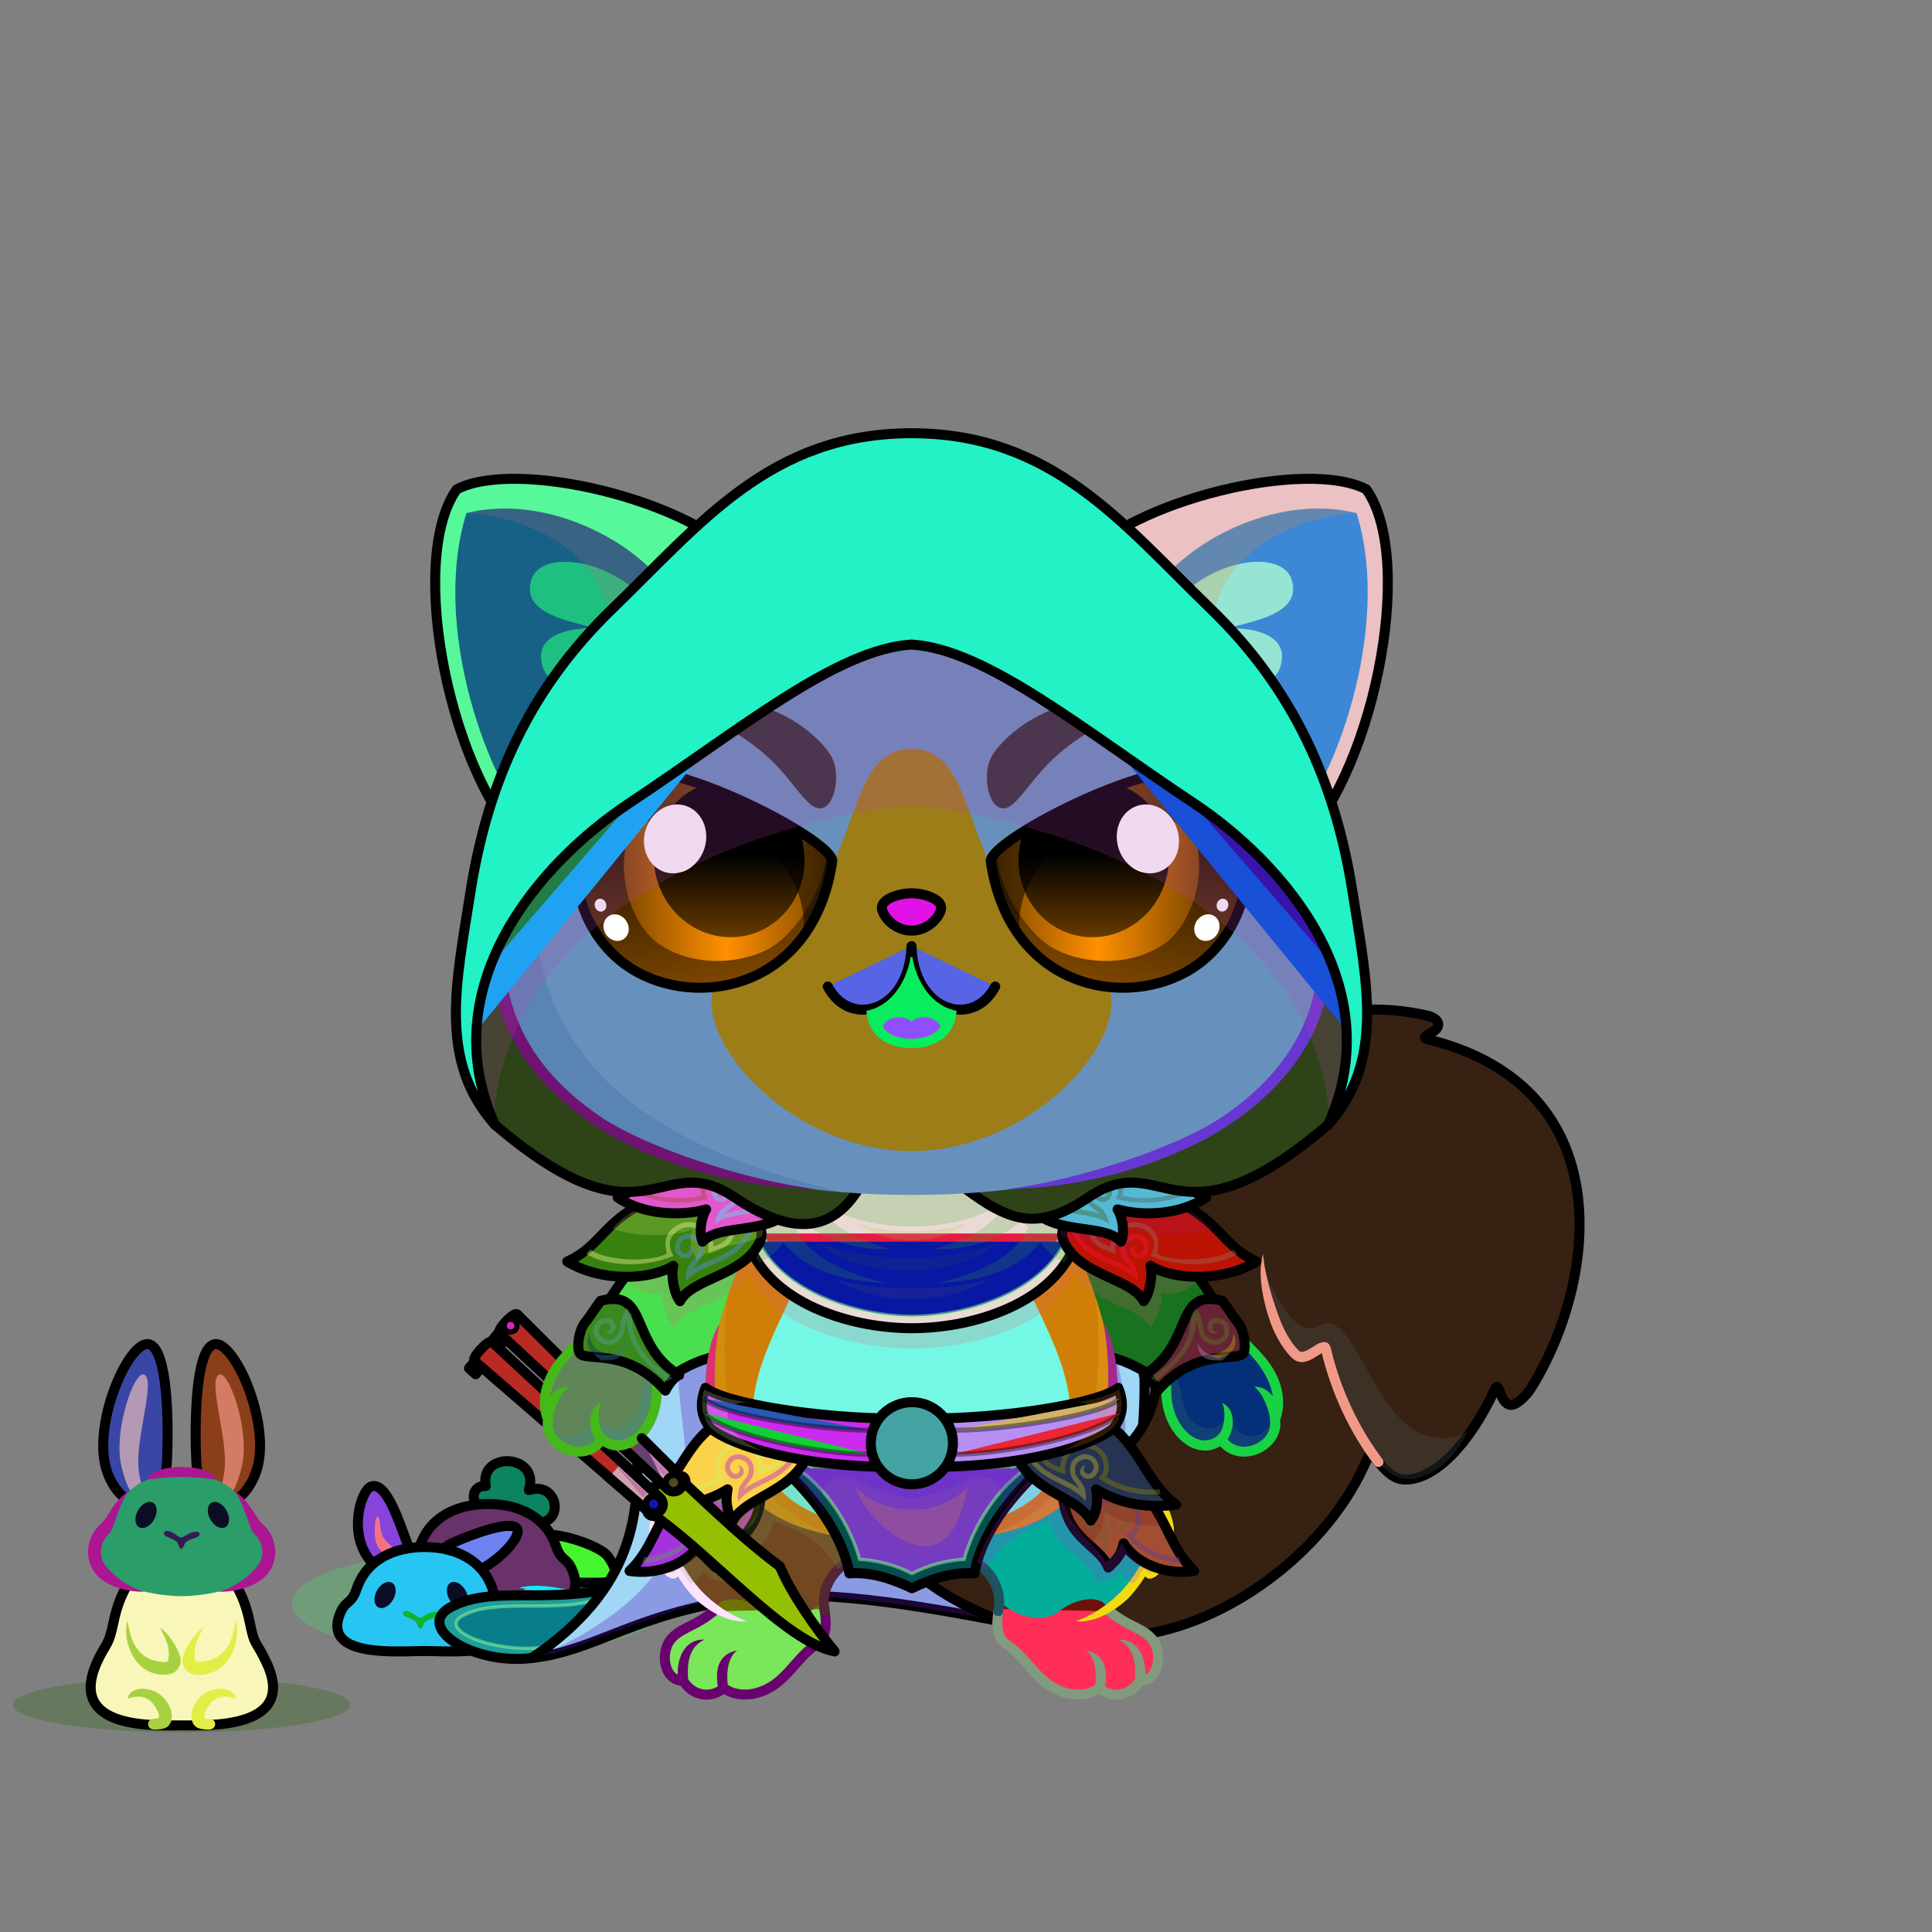<svg xmlns="http://www.w3.org/2000/svg" xmlns:xlink="http://www.w3.org/1999/xlink" style="shape-rendering:geometricPrecision; text-rendering:geometricPrecision; image-rendering:optimizeQuality; fill-rule:evenodd; clip-rule:evenodd" version="1.1" viewBox="0 0 29000 29000" xml:space="preserve"><rect x="0" y="0" width="29000" height="29000" fill="#808080" stroke="none"/><defs><style type="text/css">.Tail-Cat6fil31 {fill:url(#Tail-Cat6id927)}
.Tail-Cat6fil26 {fill:#f5e9d9}
.Tail-Cat6fil14 {fill:black;fill-opacity:0.2}
.Tail-Cat6fil32 {fill:black;fill-rule:nonzero}
.Tail-Cat6fil22 {fill:none}
.Tail-Cat6str0 {stroke:black;stroke-width:150;stroke-linecap:round;stroke-linejoin:round}
.RightFoot-Cat0fil26 {fill:#f5e9d9}
.RightFoot-Cat0fil14 {fill:black;fill-opacity:0.2}
.RightFoot-Cat0fil22 {fill:none}
.RightFoot-Cat0fil32 {fill:black;fill-rule:nonzero}
.RightLeg-Cat5fil42 {fill:url(#RightLeg-Cat5id200)}
.RightLeg-Cat5fil32 {fill:black;fill-rule:nonzero}
.RightLeg-Cat5fil14 {fill:black;fill-opacity:0.2}
.LeftFoot-Cat0fil26 {fill:#f5e9d9}
.LeftFoot-Cat0fil14 {fill:black;fill-opacity:0.2}
.LeftFoot-Cat0fil22 {fill:none}
.LeftFoot-Cat0fil32 {fill:black;fill-rule:nonzero}
.LeftLeg-Cat5fil47 {fill:url(#LeftLeg-Cat5id199)}
.LeftLeg-Cat5fil32 {fill:black;fill-rule:nonzero}
.LeftLeg-Cat5fil14 {fill:black;fill-opacity:0.2}
.RightHand-Cat1fil48 {fill:url(#RightHand-Cat1id246)}
.RightHand-Cat1fil49 {fill:url(#RightHand-Cat1id328)}
.RightHand-Cat1fil14 {fill:black;fill-opacity:0.2}
.RightHand-Cat1fil22 {fill:none}
.RightHand-Cat1str0 {stroke:black;stroke-width:150;stroke-linecap:round;stroke-linejoin:round}
.RightPaw-Cat0fil26 {fill:#f5e9d9}
.RightPaw-Cat0fil14 {fill:black;fill-opacity:0.2}
.RightPaw-Cat0fil32 {fill:black;fill-rule:nonzero}
.LeftHand-Cat1fil56 {fill:url(#LeftHand-Cat1id847)}
.LeftHand-Cat1fil57 {fill:url(#LeftHand-Cat1id5)}
.LeftHand-Cat1fil14 {fill:black;fill-opacity:0.2}
.LeftHand-Cat1fil22 {fill:none}
.LeftHand-Cat1str0 {stroke:black;stroke-width:150;stroke-linecap:round;stroke-linejoin:round}
.LeftPaw-Cat0fil26 {fill:#f5e9d9}
.LeftPaw-Cat0fil14 {fill:black;fill-opacity:0.2}
.LeftPaw-Cat0fil32 {fill:black;fill-rule:nonzero}
.Body-Cat4fil62 {fill:url(#Body-Cat4id318)}
.Body-Cat4fil14 {fill:black;fill-opacity:0.2}
.Body-Cat4fil32 {fill:black;fill-rule:nonzero}
.Body-Cat4fil65 {fill:url(#Body-Cat4id1020)}
.Ears-Cat1fil74 {fill:url(#Ears-Cat1id476)}
.Ears-Cat1fil75 {fill:url(#Ears-Cat1id478)}
.Ears-Cat1fil14 {fill:black;fill-opacity:0.2}
.Ears-Cat1fil77 {fill:url(#Ears-Cat1id86)}
.Ears-Cat1fil78 {fill:url(#Ears-Cat1id513)}
.Ears-Cat1fil73 {fill:url(#Ears-Cat1id471)}
.Ears-Cat1str0 {stroke:black;stroke-width:150;stroke-linecap:round;stroke-linejoin:round}
.Ears-Cat1fil76 {fill:url(#Ears-Cat1id458)}
.Head-Cat0fil136 {fill:url(#Head-Cat0id38)}
.Head-Cat0fil137 {fill:url(#Head-Cat0id231)}
.Head-Cat0fil14 {fill:black;fill-opacity:0.2}
.Head-Cat0fil32 {fill:black;fill-rule:nonzero}
.Mouth-Cat7fil100 {fill:black}
.Mouth-Cat7fil151 {fill:#FF9999}
.Mouth-Cat7fil22 {fill:none}
.Mouth-Cat7str0 {stroke:black;stroke-width:150;stroke-linecap:round;stroke-linejoin:round}
.Eyes-Cat10fil208 {fill:url(#Eyes-Cat10id891)}
.Eyes-Cat10fil209 {fill:url(#Eyes-Cat10id314)}
.Eyes-Cat10fil210 {fill:url(#Eyes-Cat10id511)}
.Eyes-Cat10fil157 {fill:black;fill-opacity:0.502}
.Eyes-Cat10fil152 {fill:white}
.Eyes-Cat10fil211 {fill:url(#Eyes-Cat10id890)}
.Eyes-Cat10fil212 {fill:url(#Eyes-Cat10id134)}
.Eyes-Cat10fil213 {fill:url(#Eyes-Cat10id384)}
.Eyes-Cat10fil155 {fill:#646568}
.Eyes-Cat10fil22 {fill:none}
.Eyes-Cat10str4 {stroke:black;stroke-width:150}
.Moustache-Cat0fil22 {fill:none}
.Nose-Cat0fil221 {fill:url(#Nose-Cat0id921)}
.Nose-Cat0str0 {stroke:black;stroke-width:150;stroke-linecap:round;stroke-linejoin:round}
.NecklaceWoodElfBackfil3new {fill:black;fill-opacity:0.302}
.NecklaceWoodElfBackfil0new {fill:url(#NecklaceWoodElfBackid17new)}
.NecklaceWoodElfBackstr0new {stroke:black;stroke-width:150;stroke-linecap:round;stroke-linejoin:round}
.NecklaceWoodElfBackfil1new {fill:none}
.NecklaceWoodElfBackstr1new {stroke:#99FF99;stroke-width:50;stroke-opacity:0.502}
.NecklaceWoodElfBackfil2new {fill:#47472A}
.HatWoodElfBack-Mediumfil19new {fill:url(#HatWoodElfBack-Mediumid1new)}
.HatWoodElfBack-Mediumstr0new {stroke:black;stroke-width:150;stroke-linecap:round;stroke-linejoin:round}
.BraceletWoodElf-Mediumfil71new {fill:black;fill-rule:nonzero;fill-opacity:0.4}
.BraceletWoodElf-Mediumfil70new {fill:url(#BraceletWoodElf-Mediumid178new)}
.BraceletWoodElf-Mediumstr0new {stroke:black;stroke-width:150;stroke-linecap:round;stroke-linejoin:round}
.BraceletWoodElf-Mediumfil72new {fill:url(#BraceletWoodElf-Mediumid75new)}
.NecklaceWoodElf-Mediumfil14new {fill:black;fill-opacity:0.2}
.NecklaceWoodElf-Mediumfil71new {fill:black;fill-rule:nonzero;fill-opacity:0.4}
.NecklaceWoodElf-Mediumfil283new {fill:#FFFF99;fill-opacity:0.2}
.NecklaceWoodElf-Mediumfil292new {fill:url(#NecklaceWoodElf-Mediumid80new)}
.NecklaceWoodElf-Mediumfil293new {fill:#FFFFCC;fill-opacity:0.502}
.NecklaceWoodElf-Mediumfil294new {fill:#966432;fill-rule:nonzero;fill-opacity:0.502}
.NecklaceWoodElf-Mediumfil281new {fill:url(#NecklaceWoodElf-Mediumid181new)}
.NecklaceWoodElf-Mediumstr0new {stroke:black;stroke-width:150;stroke-linecap:round;stroke-linejoin:round}
.NecklaceWoodElf-Mediumfil282new {fill:url(#NecklaceWoodElf-Mediumid114new)}
.NecklaceWoodElf-Mediumfil1new {fill:none}
.NecklaceWoodElf-Mediumstr1new {stroke:#99FF99;stroke-width:50;stroke-opacity:0.502}
.NecklaceWoodElf-Mediumfil284new {fill:url(#NecklaceWoodElf-Mediumid201new)}
.NecklaceWoodElf-Mediumfil285new {fill:url(#NecklaceWoodElf-Mediumid220new)}
.NecklaceWoodElf-Mediumfil286new {fill:url(#NecklaceWoodElf-Mediumid182new)}
.NecklaceWoodElf-Mediumfil287new {fill:url(#NecklaceWoodElf-Mediumid76new)}
.NecklaceWoodElf-Mediumfil288new {fill:url(#NecklaceWoodElf-Mediumid185new)}
.NecklaceWoodElf-Mediumfil289new {fill:url(#NecklaceWoodElf-Mediumid10new)}
.NecklaceWoodElf-Mediumfil290new {fill:none}
.NecklaceWoodElf-Mediumstr16new {stroke:black;stroke-width:75;stroke-opacity:0.4}
.NecklaceWoodElf-Mediumfil291new {fill:url(#NecklaceWoodElf-Mediumid13new)}
.NecklaceWoodElf-Mediumstr17new {stroke:#fff187;stroke-width:50;stroke-linecap:round;stroke-linejoin:round;stroke-opacity:0.502}
.NecklaceWoodElf-Mediumfil33new {fill:none}
.NecklaceWoodElf-Mediumfil295new {fill:url(#NecklaceWoodElf-Mediumid125new)}
.NecklaceWoodElf-Mediumfil296new {fill:url(#NecklaceWoodElf-Mediumid87new)}
.HatWoodElf-Mediumfil14new {fill:black;fill-opacity:0.2}
.HatWoodElf-Mediumfil709new {fill:url(#HatWoodElf-Mediumid41new)}
.HatWoodElf-Mediumfil283new {fill:#FFFF99;fill-opacity:0.2}
.HatWoodElf-Mediumfil1new {fill:none}
.HatWoodElf-Mediumstr1new {stroke:#99FF99;stroke-width:50;stroke-opacity:0.502}
.HatWoodElf-Mediumfil33new {fill:none}
.HatWoodElf-Mediumstr0new {stroke:black;stroke-width:150;stroke-linecap:round;stroke-linejoin:round}
.WeaponBflyKnifeBack-Mediumfil23 {fill:black}
.WeaponBflyKnifeBack-Mediumfil25 {fill:url(#WeaponBflyKnifeBack-Mediumid10)}
.WeaponBflyKnifeBack-Mediumstr0 {stroke:black;stroke-width:150;stroke-linecap:round;stroke-linejoin:round}
.WeaponBflyKnifeBack-Mediumfil24 {fill:url(#WeaponBflyKnifeBack-Mediumid20)}
.WeaponBflyKnifeBack-Mediumstr1 {stroke:black;stroke-width:150}
.WeaponBflyKnife-Mediumfil26 {fill:url(#WeaponBflyKnife-Mediumid21)}
.WeaponBflyKnife-Mediumfil27 {fill:white;fill-opacity:0.502}
.WeaponBflyKnife-Mediumfil28 {fill:#820000}
.WeaponBflyKnife-Mediumfil23 {fill:black}
.WeaponBflyKnife-Mediumfil29 {fill:url(#WeaponBflyKnife-Mediumid5)}
.WeaponBflyKnife-Mediumfil30 {fill:url(#WeaponBflyKnife-Mediumid15)}
.WeaponBflyKnife-Mediumfil31 {fill:white;fill-opacity:0.302}
.WeaponBflyKnife-Mediumfil14 {fill:none}
.WeaponBflyKnife-Mediumstr0 {stroke:black;stroke-width:150;stroke-linecap:round;stroke-linejoin:round}
.AccessoryBunniesfil0 {fill:black;fill-opacity:0.302}
.AccessoryBunniesfil3 {fill:url(#AccessoryBunniesid576)}
.AccessoryBunniesfil4 {fill:url(#AccessoryBunniesid687)}
.AccessoryBunniesfil6 {fill:url(#AccessoryBunniesid926)}
.AccessoryBunniesfil7 {fill:black;fill-rule:nonzero}
.AccessoryBunniesfil8 {fill:#0C0C24}
.AccessoryBunniesfil13 {fill:url(#AccessoryBunniesid778)}
.AccessoryBunniesfil15 {fill:url(#AccessoryBunniesid85)}
.AccessoryBunniesfil1 {fill:url(#AccessoryBunniesid26)}
.AccessoryBunniesstr0 {stroke:black;stroke-width:150;stroke-linecap:round;stroke-linejoin:round;stroke-miterlimit:2.613}
.AccessoryBunniesfil2 {fill:url(#AccessoryBunniesid68)}
.AccessoryBunniesfil5 {fill:url(#AccessoryBunniesid29)}
.AccessoryBunniesfil9 {fill:url(#AccessoryBunniesid67)}
.AccessoryBunniesfil10 {fill:url(#AccessoryBunniesid75)}
.AccessoryBunniesfil11 {fill:url(#AccessoryBunniesid112)}
.AccessoryBunniesfil12 {fill:url(#AccessoryBunniesid464)}
.AccessoryBunniesfil14 {fill:url(#AccessoryBunniesid681)}
.AccessoryBunniesfil16 {fill:url(#AccessoryBunniesid932)}
</style><linearGradient gradientUnits="objectBoundingBox" id="Tail-Cat6id927" x1="26.303%" x2="73.697%" xlink:href="#Tail-Cat6id925" y1="80.656%" y2="19.344%">
  </linearGradient><linearGradient gradientUnits="userSpaceOnUse" id="RightLeg-Cat5id200" x1="15892.3" x2="15336.7" xlink:href="#RightLeg-Cat5id17" y1="24311.5" y2="21160.9">
  </linearGradient><linearGradient gradientUnits="userSpaceOnUse" id="LeftLeg-Cat5id199" x1="11471.6" x2="12027.1" xlink:href="#LeftLeg-Cat5id17" y1="24311.5" y2="21160.8">
  </linearGradient><linearGradient gradientUnits="objectBoundingBox" id="RightHand-Cat1id246" x1="31.472%" x2="68.528%" y1="2.001%" y2="97.999%">
   <stop offset="0" style="stop-opacity:1; stop-color:#ccd2d9"/>
   <stop offset="0.878" style="stop-opacity:1; stop-color:#fdfeff"/>
   <stop offset="1" style="stop-opacity:1; stop-color:#fdfeff"/>
  </linearGradient><linearGradient gradientUnits="userSpaceOnUse" id="RightHand-Cat1id328" x1="17254.5" x2="17254.5" xlink:href="#RightHand-Cat1id5" y1="17791.5" y2="19716.3">
  </linearGradient><linearGradient gradientUnits="userSpaceOnUse" id="LeftHand-Cat1id847" x1="11500.1" x2="9865.46" xlink:href="#LeftHand-Cat1id246" y1="17779.5" y2="20866.3">
  </linearGradient><linearGradient gradientUnits="objectBoundingBox" id="LeftHand-Cat1id5" x1="50%" x2="50%" y1="0%" y2="100%">
   <stop offset="0" style="stop-opacity:1; stop-color:#646568"/>
   <stop offset="1" style="stop-opacity:1; stop-color:#8f8f8f"/>
  </linearGradient><linearGradient gradientUnits="objectBoundingBox" id="Body-Cat4id318" x1="50%" x2="50%" xlink:href="#Body-Cat4id36" y1="0%" y2="100%">
  </linearGradient><linearGradient gradientUnits="userSpaceOnUse" id="Body-Cat4id1020" x1="13681.9" x2="13681.9" xlink:href="#Body-Cat4id230" y1="22974.9" y2="17669.3">
  </linearGradient><linearGradient gradientUnits="userSpaceOnUse" id="Ears-Cat1id476" x1="6816.78" x2="10219.2" xlink:href="#Ears-Cat1id61" y1="9145.85" y2="10879.5">
  </linearGradient><linearGradient gradientUnits="userSpaceOnUse" id="Ears-Cat1id478" x1="8057.87" x2="9847.45" xlink:href="#Ears-Cat1id114" y1="8958.09" y2="9753.45">
  </linearGradient><linearGradient gradientUnits="userSpaceOnUse" id="Ears-Cat1id86" x1="20547.1" x2="17144.7" xlink:href="#Ears-Cat1id61" y1="9145.85" y2="10879.5">
  </linearGradient><linearGradient gradientUnits="userSpaceOnUse" id="Ears-Cat1id513" x1="19306" x2="17516.5" xlink:href="#Ears-Cat1id114" y1="8957.41" y2="9754.13">
  </linearGradient><linearGradient gradientUnits="userSpaceOnUse" id="Ears-Cat1id471" x1="7227.67" x2="10503.6" xlink:href="#Ears-Cat1id84" y1="8029.14" y2="11933.3">
  </linearGradient><linearGradient gradientUnits="userSpaceOnUse" id="Ears-Cat1id458" x1="20136.2" x2="16860.3" xlink:href="#Ears-Cat1id84" y1="8029.14" y2="11933.3">
  </linearGradient><linearGradient gradientUnits="userSpaceOnUse" id="Head-Cat0id38" x1="13681.9" x2="13681.9" y1="17936.7" y2="7484.8">
   <stop offset="0" style="stop-opacity:1; stop-color:#ccd2d9"/>
   <stop offset="0.388" style="stop-opacity:1; stop-color:#fdfeff"/>
   <stop offset="1" style="stop-opacity:1; stop-color:#ffffff"/>
  </linearGradient><linearGradient gradientUnits="userSpaceOnUse" id="Head-Cat0id231" x1="13681.9" x2="13681.9" xlink:href="#Head-Cat0id230" y1="11239.8" y2="17278">
  </linearGradient><linearGradient gradientUnits="userSpaceOnUse" id="Eyes-Cat10id891" x1="10884.2" x2="10257" xlink:href="#Eyes-Cat10id27" y1="14816.5" y2="11570.1">
  </linearGradient><linearGradient gradientUnits="userSpaceOnUse" id="Eyes-Cat10id314" x1="9363.74" x2="12410.6" xlink:href="#Eyes-Cat10id57" y1="13043.4" y2="13043.4">
  </linearGradient><linearGradient gradientUnits="userSpaceOnUse" id="Eyes-Cat10id511" x1="10946.1" x2="10946.1" xlink:href="#Eyes-Cat10id384" y1="11784.3" y2="14068.5">
  </linearGradient><linearGradient gradientUnits="userSpaceOnUse" id="Eyes-Cat10id890" x1="16479.7" x2="17106.8" xlink:href="#Eyes-Cat10id27" y1="14816.5" y2="11570.1">
  </linearGradient><linearGradient gradientUnits="userSpaceOnUse" id="Eyes-Cat10id134" x1="14953.3" x2="18000.1" xlink:href="#Eyes-Cat10id57" y1="13043.4" y2="13043.4">
  </linearGradient><linearGradient gradientUnits="userSpaceOnUse" id="Nose-Cat0id921" x1="13681.9" x2="13681.9" y1="13407.9" y2="13968.6">
   <stop offset="0" style="stop-opacity:1; stop-color:#FFCCCC"/>
   <stop offset="1" style="stop-opacity:1; stop-color:#DB9092"/>
  </linearGradient><linearGradient gradientUnits="userSpaceOnUse" id="NecklaceWoodElfBackid17new" x1="8523.78" x2="8243.96" y1="23340.6" y2="25051.2">
   <stop offset="0" style="stop-opacity:1; stop-color:#B3B38A"/>
   <stop offset="0.349" style="stop-opacity:1; stop-color:#999966"/>
   <stop offset="1" style="stop-opacity:1; stop-color:#66663A"/>
  </linearGradient><linearGradient gradientUnits="userSpaceOnUse" id="HatWoodElfBack-Mediumid1new" x1="13682.1" x2="13682.1" y1="18374" y2="9671.4">
   <stop offset="0" style="stop-opacity:1; stop-color:#47472A"/>
   <stop offset="0.361" style="stop-opacity:1; stop-color:black"/>
   <stop offset="1" style="stop-opacity:1; stop-color:black"/>
  </linearGradient><linearGradient gradientUnits="userSpaceOnUse" id="BraceletWoodElf-Mediumid178new" x1="9800.52" x2="9074.4" xlink:href="#BraceletWoodElf-Mediumid75new" y1="19580.9" y2="20791.2">
  </linearGradient><linearGradient gradientUnits="objectBoundingBox" id="NecklaceWoodElf-Mediumid80new" x1="7.932%" x2="92.068%" y1="76.292%" y2="23.708%">
   <stop offset="0" style="stop-opacity:1; stop-color:#755E00"/>
   <stop offset="0.369" style="stop-opacity:1; stop-color:#DBC364"/>
   <stop offset="0.639" style="stop-opacity:1; stop-color:#FFFFCC"/>
   <stop offset="0.831" style="stop-opacity:1; stop-color:#D5BD60"/>
   <stop offset="1" style="stop-opacity:1; stop-color:#9E7E00"/>
  </linearGradient><linearGradient gradientUnits="objectBoundingBox" id="NecklaceWoodElf-Mediumid181new" x1="42.312%" x2="57.688%" xlink:href="#NecklaceWoodElf-Mediumid125new" y1="0%" y2="102.567%">
  </linearGradient><linearGradient gradientUnits="objectBoundingBox" id="NecklaceWoodElf-Mediumid114new" x1="50%" x2="50%" y1="100%" y2="0%">
   <stop offset="0" style="stop-opacity:1; stop-color:#B3B38A"/>
   <stop offset="0.361" style="stop-opacity:1; stop-color:#999966"/>
   <stop offset="1" style="stop-opacity:1; stop-color:#66663A"/>
  </linearGradient><linearGradient gradientUnits="objectBoundingBox" id="NecklaceWoodElf-Mediumid201new" x1="40.519%" x2="59.48%" xlink:href="#NecklaceWoodElf-Mediumid185new" y1="0%" y2="105.579%">
  </linearGradient><linearGradient gradientUnits="userSpaceOnUse" id="NecklaceWoodElf-Mediumid220new" x1="9902.47" x2="10043.1" xlink:href="#NecklaceWoodElf-Mediumid125new" y1="17754.5" y2="19580.4">
  </linearGradient><linearGradient gradientUnits="objectBoundingBox" id="NecklaceWoodElf-Mediumid182new" x1="57.688%" x2="42.312%" xlink:href="#NecklaceWoodElf-Mediumid125new" y1="0%" y2="102.567%">
  </linearGradient><linearGradient gradientUnits="userSpaceOnUse" id="NecklaceWoodElf-Mediumid76new" x1="10600.7" x2="10716" y1="16962.9" y2="18672.9">
   <stop offset="0" style="stop-opacity:1; stop-color:#643200"/>
   <stop offset="0.659" style="stop-opacity:1; stop-color:#935E39"/>
   <stop offset="1" style="stop-opacity:1; stop-color:#DB945A"/>
  </linearGradient><linearGradient gradientUnits="objectBoundingBox" id="NecklaceWoodElf-Mediumid10new" x1="0%" x2="100%" y1="50%" y2="50%">
   <stop offset="0" style="stop-opacity:1; stop-color:#402306"/>
   <stop offset="0.322" style="stop-opacity:1; stop-color:#5E300A"/>
   <stop offset="1" style="stop-opacity:1; stop-color:#9E683C"/>
  </linearGradient><linearGradient gradientUnits="objectBoundingBox" id="NecklaceWoodElf-Mediumid13new" x1="100%" x2="0%" y1="50%" y2="50%">
   <stop offset="0" style="stop-opacity:1; stop-color:#402306"/>
   <stop offset="0.38" style="stop-opacity:1; stop-color:#935E39"/>
   <stop offset="0.58" style="stop-opacity:1; stop-color:#C29069"/>
   <stop offset="1" style="stop-opacity:1; stop-color:#9E683C"/>
  </linearGradient><linearGradient gradientUnits="userSpaceOnUse" id="NecklaceWoodElf-Mediumid87new" x1="16774.7" x2="16659.3" xlink:href="#NecklaceWoodElf-Mediumid76new" y1="16962.9" y2="18672.9">
  </linearGradient><linearGradient gradientUnits="userSpaceOnUse" id="HatWoodElf-Mediumid41new" x1="14566.4" x2="12797.4" xlink:href="#HatWoodElf-Mediumid17new" y1="6286.13" y2="17100.7">
  </linearGradient><linearGradient gradientUnits="userSpaceOnUse" id="WeaponBflyKnifeBack-Mediumid10" x1="7610.92" x2="7717.74" xlink:href="#WeaponBflyKnifeBack-Mediumid4" y1="19919.5" y2="19877.8">
  </linearGradient><linearGradient gradientUnits="userSpaceOnUse" id="WeaponBflyKnifeBack-Mediumid20" x1="7155" x2="10206.4" xlink:href="#WeaponBflyKnifeBack-Mediumid18" y1="20686" y2="21753.5">
  </linearGradient><linearGradient gradientUnits="userSpaceOnUse" id="WeaponBflyKnife-Mediumid21" x1="9678.73" x2="12556.5" xlink:href="#WeaponBflyKnife-Mediumid19" y1="23619.9" y2="23321.3">
  </linearGradient><linearGradient gradientUnits="userSpaceOnUse" id="WeaponBflyKnife-Mediumid5" x1="10045" x2="10174.8" xlink:href="#WeaponBflyKnife-Mediumid4" y1="22278.7" y2="22228">
  </linearGradient><linearGradient gradientUnits="userSpaceOnUse" id="WeaponBflyKnife-Mediumid15" x1="9745.2" x2="9875.04" xlink:href="#WeaponBflyKnife-Mediumid4" y1="22603.1" y2="22552.4">
  </linearGradient><linearGradient gradientUnits="userSpaceOnUse" id="AccessoryBunniesid576" x1="1403.49" x2="2236.01" y1="21136.32" y2="22228.06">
   <stop offset="0" style="stop-opacity:1; stop-color:#FCABAB"/>
   <stop offset="1" style="stop-opacity:1; stop-color:#BD464A"/>
  </linearGradient><linearGradient gradientUnits="userSpaceOnUse" id="AccessoryBunniesid687" x1="2843.88" x2="3676.4" xlink:href="#AccessoryBunniesid576" y1="21136.32" y2="22228.06">
  </linearGradient><radialGradient cx="2726.33" cy="23037.64" fx="2726.33" fy="23037.64" gradientTransform="matrix(-1.143 -0.149 0.212 -0.805 966 41983)" gradientUnits="userSpaceOnUse" id="AccessoryBunniesid926" r="876.66">
   <stop offset="0" style="stop-opacity:1; stop-color:#D9AF7E"/>
   <stop offset="0.341" style="stop-opacity:1; stop-color:#EDDFD5"/>
   <stop offset="0.639" style="stop-opacity:1; stop-color:#EDDFD5"/>
   <stop offset="1" style="stop-opacity:1; stop-color:#D9C1A5"/>
  </radialGradient><linearGradient gradientUnits="userSpaceOnUse" id="AccessoryBunniesid778" x1="5406.51" x2="5915.24" xlink:href="#AccessoryBunniesid576" y1="23057.96" y2="23274.7">
  </linearGradient><linearGradient gradientUnits="userSpaceOnUse" id="AccessoryBunniesid85" x1="7323.84" x2="8926.47" xlink:href="#AccessoryBunniesid75" y1="23909.54" y2="24419.57">
  </linearGradient><linearGradient gradientUnits="userSpaceOnUse" id="AccessoryBunniesid26" x1="2515.75" x2="1549.24" y1="20387.33" y2="22373.49">
   <stop offset="0" style="stop-opacity:1; stop-color:#EDDFD5"/>
   <stop offset="0.4" style="stop-opacity:1; stop-color:#EDDFD5"/>
   <stop offset="1" style="stop-opacity:1; stop-color:#D9AF7E"/>
  </linearGradient><linearGradient gradientUnits="userSpaceOnUse" id="AccessoryBunniesid68" x1="3903.39" x2="2936.88" xlink:href="#AccessoryBunniesid26" y1="20387.33" y2="22373.49">
  </linearGradient><linearGradient gradientUnits="userSpaceOnUse" id="AccessoryBunniesid29" x1="2810.07" x2="2650.07" y1="25905.89" y2="23308.87">
   <stop offset="0" style="stop-opacity:1; stop-color:#EDDFD5"/>
   <stop offset="0.471" style="stop-opacity:1; stop-color:#EDDFD5"/>
   <stop offset="1" style="stop-opacity:1; stop-color:#D9AF7E"/>
  </linearGradient><linearGradient gradientUnits="userSpaceOnUse" id="AccessoryBunniesid67" x1="7788.28" x2="7649.99" xlink:href="#AccessoryBunniesid26" y1="21934.26" y2="22861.27">
  </linearGradient><linearGradient gradientUnits="userSpaceOnUse" id="AccessoryBunniesid112" x1="8570.15" x2="6078.75" xlink:href="#AccessoryBunniesid75" y1="23825.31" y2="23169.77">
  </linearGradient><linearGradient gradientUnits="userSpaceOnUse" id="AccessoryBunniesid464" x1="6018.53" x2="5379.74" xlink:href="#AccessoryBunniesid75" y1="22886.48" y2="23100.67">
  </linearGradient><linearGradient gradientUnits="userSpaceOnUse" id="AccessoryBunniesid681" x1="7596.78" x2="6766.47" xlink:href="#AccessoryBunniesid26" y1="22842.97" y2="23735.22">
  </linearGradient><radialGradient cx="6372.64" cy="24005.27" fx="6372.64" fy="24005.27" gradientTransform="matrix(-0.198 -0.686 1.146 -0.119 -19866 31225)" gradientUnits="userSpaceOnUse" id="AccessoryBunniesid932" r="876.65">
   <stop offset="0" style="stop-opacity:1; stop-color:#D9AF7E"/>
   <stop offset="0.529" style="stop-opacity:1; stop-color:#EDDFD5"/>
   <stop offset="1" style="stop-opacity:1; stop-color:#EDDFD5"/>
  </radialGradient><linearGradient gradientUnits="objectBoundingBox" id="Tail-Cat6id925" x1="56.92%" x2="43.08%" y1="93.429%" y2="6.571%">
   <stop offset="0" style="stop-opacity:1; stop-color:#ccd2d9"/>
   <stop offset="1" style="stop-opacity:1; stop-color:#ffffff"/>
  </linearGradient><linearGradient gradientUnits="userSpaceOnUse" id="RightLeg-Cat5id17" x1="11873.5" x2="11873.5" y1="24310" y2="21166.6">
   <stop offset="0" style="stop-opacity:1; stop-color:#ffffff"/>
   <stop offset="0.431" style="stop-opacity:1; stop-color:#ffffff"/>
   <stop offset="1" style="stop-opacity:1; stop-color:#fdfeff"/>
  </linearGradient><linearGradient gradientUnits="userSpaceOnUse" id="LeftLeg-Cat5id17" x1="11873.5" x2="11873.5" y1="24310" y2="21166.6">
   <stop offset="0" style="stop-opacity:1; stop-color:#ffffff"/>
   <stop offset="0.431" style="stop-opacity:1; stop-color:#ffffff"/>
   <stop offset="1" style="stop-opacity:1; stop-color:#fdfeff"/>
  </linearGradient><linearGradient gradientUnits="objectBoundingBox" id="RightHand-Cat1id5" x1="50%" x2="50%" y1="0%" y2="100%">
   <stop offset="0" style="stop-opacity:1; stop-color:#646568"/>
   <stop offset="1" style="stop-opacity:1; stop-color:#8f8f8f"/>
  </linearGradient><linearGradient gradientUnits="objectBoundingBox" id="LeftHand-Cat1id246" x1="31.472%" x2="68.528%" y1="2.001%" y2="97.999%">
   <stop offset="0" style="stop-opacity:1; stop-color:#ccd2d9"/>
   <stop offset="0.878" style="stop-opacity:1; stop-color:#fdfeff"/>
   <stop offset="1" style="stop-opacity:1; stop-color:#fdfeff"/>
  </linearGradient><linearGradient gradientUnits="userSpaceOnUse" id="Body-Cat4id36" x1="13681.9" x2="13681.9" y1="17936.7" y2="7484.8">
   <stop offset="0" style="stop-opacity:1; stop-color:#ccd2d9"/>
   <stop offset="0.031" style="stop-opacity:1; stop-color:#ccd2d9"/>
   <stop offset="0.529" style="stop-opacity:1; stop-color:#fdfeff"/>
   <stop offset="1" style="stop-opacity:1; stop-color:#ffffff"/>
  </linearGradient><linearGradient gradientUnits="userSpaceOnUse" id="Body-Cat4id230" x1="13681.9" x2="13681.9" y1="13028.8" y2="17278">
   <stop offset="0" style="stop-opacity:1; stop-color:#f5e9d9"/>
   <stop offset="0.659" style="stop-opacity:1; stop-color:#f5e9d9"/>
   <stop offset="1" style="stop-opacity:1; stop-color:#e8d8c3"/>
  </linearGradient><linearGradient gradientUnits="userSpaceOnUse" id="Ears-Cat1id61" x1="6344" x2="10713.3" y1="10122.8" y2="11711.6">
   <stop offset="0" style="stop-opacity:1; stop-color:#F5E2E2"/>
   <stop offset="1" style="stop-opacity:1; stop-color:#C49D9D"/>
  </linearGradient><linearGradient gradientUnits="userSpaceOnUse" id="Ears-Cat1id114" x1="7986.1" x2="9822.34" y1="9926.47" y2="10545.7">
   <stop offset="0" style="stop-opacity:1; stop-color:#E4BBB9"/>
   <stop offset="1" style="stop-opacity:1; stop-color:#B88383"/>
  </linearGradient><linearGradient gradientUnits="userSpaceOnUse" id="Ears-Cat1id84" x1="6139.33" x2="11159.1" y1="7542.58" y2="10340.5">
   <stop offset="0" style="stop-opacity:1; stop-color:#8f8f8f"/>
   <stop offset="0.4" style="stop-opacity:1; stop-color:#646568"/>
   <stop offset="1" style="stop-opacity:1; stop-color:#646568"/>
  </linearGradient><linearGradient gradientUnits="userSpaceOnUse" id="Head-Cat0id230" x1="13681.9" x2="13681.9" y1="13028.8" y2="17278">
   <stop offset="0" style="stop-opacity:1; stop-color:#f5e9d9"/>
   <stop offset="0.659" style="stop-opacity:1; stop-color:#f5e9d9"/>
   <stop offset="1" style="stop-opacity:1; stop-color:#e8d8c3"/>
  </linearGradient><linearGradient gradientUnits="userSpaceOnUse" id="Eyes-Cat10id27" x1="16937.6" x2="16937.6" y1="14961.3" y2="11448.6">
   <stop offset="0" style="stop-opacity:1; stop-color:#804800"/>
   <stop offset="1" style="stop-opacity:1; stop-color:black"/>
  </linearGradient><linearGradient gradientUnits="objectBoundingBox" id="Eyes-Cat10id57" x1="100%" x2="0%" y1="50%" y2="50%">
   <stop offset="0" style="stop-opacity:1; stop-color:#804800"/>
   <stop offset="0.502" style="stop-opacity:1; stop-color:#ff9000"/>
   <stop offset="1" style="stop-opacity:1; stop-color:#804800"/>
  </linearGradient><linearGradient gradientUnits="userSpaceOnUse" id="Eyes-Cat10id384" x1="16417.8" x2="16417.8" y1="11784.3" y2="14068.5">
   <stop offset="0" style="stop-opacity:1; stop-color:black"/>
   <stop offset="0.45" style="stop-opacity:1; stop-color:black"/>
   <stop offset="1" style="stop-opacity:1; stop-color:#663a00"/>
  </linearGradient><linearGradient gradientUnits="userSpaceOnUse" id="BraceletWoodElf-Mediumid75new" x1="18289.4" x2="17563.3" y1="19580.9" y2="20791.2">
   <stop offset="0" style="stop-opacity:1; stop-color:#643200"/>
   <stop offset="0.569" style="stop-opacity:1; stop-color:#935E39"/>
   <stop offset="1" style="stop-opacity:1; stop-color:#DB945A"/>
  </linearGradient><linearGradient gradientUnits="userSpaceOnUse" id="NecklaceWoodElf-Mediumid125new" x1="17472.8" x2="17332.3" y1="17754.5" y2="19580.4">
   <stop offset="0" style="stop-opacity:1; stop-color:#643200"/>
   <stop offset="0.329" style="stop-opacity:1; stop-color:#5F310B"/>
   <stop offset="0.702" style="stop-opacity:1; stop-color:#8F5B37"/>
   <stop offset="1" style="stop-opacity:1; stop-color:#C48F66"/>
  </linearGradient><linearGradient gradientUnits="objectBoundingBox" id="NecklaceWoodElf-Mediumid185new" x1="59.481%" x2="40.52%" y1="0%" y2="105.579%">
   <stop offset="0" style="stop-opacity:1; stop-color:#643200"/>
   <stop offset="0.62" style="stop-opacity:1; stop-color:#935E39"/>
   <stop offset="1" style="stop-opacity:1; stop-color:#DB945A"/>
  </linearGradient><linearGradient gradientUnits="userSpaceOnUse" id="HatWoodElf-Mediumid17new" x1="8523.78" x2="8243.96" y1="23340.6" y2="25051.2">
   <stop offset="0" style="stop-opacity:1; stop-color:#B3B38A"/>
   <stop offset="0.349" style="stop-opacity:1; stop-color:#999966"/>
   <stop offset="1" style="stop-opacity:1; stop-color:#66663A"/>
  </linearGradient><linearGradient gradientUnits="userSpaceOnUse" id="WeaponBflyKnifeBack-Mediumid4" x1="7396.97" x2="7498.27" y1="20414.6" y2="20335.1">
   <stop offset="0" style="stop-opacity:1; stop-color:#949494"/>
   <stop offset="1" style="stop-opacity:1; stop-color:#f5e9d9"/>
  </linearGradient><linearGradient gradientUnits="userSpaceOnUse" id="WeaponBflyKnifeBack-Mediumid18" x1="8182.77" x2="11085" y1="21305.8" y2="22034">
   <stop offset="0" style="stop-opacity:1; stop-color:#993A3A"/>
   <stop offset="0.549" style="stop-opacity:1; stop-color:#820000"/>
   <stop offset="1" style="stop-opacity:1; stop-color:#820000"/>
  </linearGradient><linearGradient gradientUnits="userSpaceOnUse" id="WeaponBflyKnife-Mediumid19" x1="10875" x2="13461.4" y1="23847.2" y2="23101">
   <stop offset="0" style="stop-opacity:1; stop-color:#6B6B6B"/>
   <stop offset="0.322" style="stop-opacity:1; stop-color:#EBEBEB"/>
   <stop offset="0.42" style="stop-opacity:1; stop-color:#B0B0B0"/>
   <stop offset="0.62" style="stop-opacity:1; stop-color:white"/>
   <stop offset="1" style="stop-opacity:1; stop-color:#878787"/>
  </linearGradient><linearGradient gradientUnits="userSpaceOnUse" id="WeaponBflyKnife-Mediumid4" x1="7396.97" x2="7498.27" y1="20414.6" y2="20335.1">
   <stop offset="0" style="stop-opacity:1; stop-color:#949494"/>
   <stop offset="1" style="stop-opacity:1; stop-color:#f5e9d9"/>
  </linearGradient><linearGradient gradientUnits="userSpaceOnUse" id="AccessoryBunniesid75" x1="7918.8" x2="9184.69" y1="23142.29" y2="23653.6">
   <stop offset="0" style="stop-opacity:1; stop-color:#EDDFD5"/>
   <stop offset="0.659" style="stop-opacity:1; stop-color:#EDDFD5"/>
   <stop offset="1" style="stop-opacity:1; stop-color:#D9AF7E"/>
  </linearGradient></defs><g id="AccessoryBunnies">
  <g id="_1882188798864">
   <path class="AccessoryBunniesfil0" d="M2726.33 25177.81c1398.54,0 2532.27,184.66 2532.27,412.44 0,227.78 -1133.73,412.43 -2532.27,412.43 -1398.54,0 -2532.27,-184.65 -2532.27,-412.43 0,-227.78 1133.73,-412.44 2532.27,-412.44z" style="fill:#2b680e"/>
   <g>
    <path class="AccessoryBunniesfil1 AccessoryBunniesstr0" d="M2111.79 22585.3c-269.16,-19.35 -465.44,-318.13 -529.15,-580.35 -173.45,-713.82 369.28,-1903.6 657.17,-1826.47 277.67,74.38 296.48,1183.54 264.59,1783.79 -13.03,245.1 -147.84,640.66 -392.61,623.03z" style="fill:#3a46a6"/>
    <path class="AccessoryBunniesfil2 AccessoryBunniesstr0" d="M3340.87 22585.3c269.16,-19.35 465.44,-318.13 529.15,-580.35 173.45,-713.82 -369.28,-1903.6 -657.17,-1826.47 -277.67,74.38 -296.48,1183.54 -264.59,1783.79 13.03,245.1 147.84,640.66 392.61,623.03z" style="fill:#8a3f1a"/>
    <path class="AccessoryBunniesfil3" d="M2111.67 22527.09c-149.59,-14.02 -264.44,-378.51 -299.85,-569.04 -96.41,-518.74 204.61,-1380.16 348.1,-1327.04 171.79,63.62 -84.91,824.88 -84.91,1312.5 0,341.44 172.73,596.34 36.66,583.58z" style="fill:#b499b5"/>
    <path class="AccessoryBunniesfil4" d="M3340.99 22527.09c149.59,-14.02 264.44,-378.51 299.85,-569.04 96.41,-518.74 -204.61,-1380.16 -348.1,-1327.04 -171.79,63.62 84.91,824.88 84.91,1312.5 0,341.44 -172.73,596.34 -36.66,583.58z" style="fill:#d47b65"/>
    <path class="AccessoryBunniesfil5 AccessoryBunniesstr0" d="M2726.33 25898.5c-389.43,0 -1729.94,74.49 -1269.78,-950.26 134.17,-298.79 169.7,-217.87 249.24,-605.74 147.97,-721.54 564.83,-1027.47 1020.54,-1027.47 455.71,0 872.57,305.93 1020.54,1027.47 79.54,387.87 74.46,239.33 249.24,605.74 483.63,1013.89 -880.35,950.26 -1269.78,950.26z" style="fill:#f8f6b8"/>
    <path class="AccessoryBunniesfil6" d="M2726.33 23959.41c-389.43,0 -1536.85,-171.63 -1269.78,-841.24 85.36,-214.04 169.7,-133.7 249.24,-371.74 147.97,-442.8 564.83,-630.54 1020.54,-630.54 455.71,0 872.57,187.74 1020.54,630.54 79.54,238.04 163.88,157.7 249.24,371.74 267.07,669.61 -880.35,841.24 -1269.78,841.24z" style="fill:#2a9d68"/>
    <g>
     <path class="AccessoryBunniesfil7" d="M2726.33 22166.93c-106.71,0 -364.66,18.44 -512.59,43.02 66.51,-175.4 413.51,-190.42 512.59,-190.42l0 147.4zm0 0c106.71,0 364.66,18.44 512.59,43.02 -66.51,-175.4 -413.51,-190.42 -512.59,-190.42l0 147.4zm-556.12 1726.16c-419.19,4.18 -653.21,-170.48 -733.88,-269.03 -185.88,-227.06 -138.1,-562.16 78.26,-750.25 105.09,-91.36 186.24,-344.3 416.5,-491.66 -146.48,190.58 -224.34,579.18 -290.78,636.94 -136.5,118.69 -172.71,339.13 -54.92,483.02 185.11,226.1 398.86,338.74 584.82,390.98zm1112.24 0c419.19,4.18 653.21,-170.48 733.88,-269.03 185.88,-227.06 138.1,-562.16 -78.26,-750.25 -105.09,-91.36 -186.24,-344.3 -416.5,-491.66 146.48,190.58 224.34,579.18 290.78,636.94 136.5,118.69 172.71,339.13 54.92,483.02 -185.11,226.1 -398.86,338.74 -584.82,390.98z" style="fill:#ac1693"/>
    </g>
    <ellipse class="AccessoryBunniesfil8" rx="57.88" ry="76.07" transform="matrix(2.581 -0 -0.723 2.581 2192.13 22740.1)"/>
    <ellipse class="AccessoryBunniesfil8" rx="57.88" ry="76.07" transform="matrix(-2.581 -0 0.723 2.581 3278.73 22740.1)"/>
    <path class="AccessoryBunniesfil7" d="M2492.36 23059.81c-55.58,-21.27 -40.77,-109.67 63.22,-69.61 93.5,36.02 119.72,89.03 166.81,87.8 27.93,-0.73 63.27,-37.58 124.34,-62.03 176.46,-70.64 169.15,31.23 116.72,53.84 -71.83,30.98 -173.42,53.62 -192.15,107.15 -34.19,97.84 -67.51,97.39 -97.71,-0.77 -17.49,-56.87 -110.59,-81.07 -181.23,-116.38z" style="fill:#341b54"/>
    <path class="AccessoryBunniesfil7" d="M1917.66 25497.58c19.18,-209.6 481.92,-225.41 631.69,129.56 34.34,81.43 41.19,165.56 9.41,234.32 -36.08,78.02 -111.49,100.07 -240.41,99.8 -126.26,0 -127.67,-162.23 -1.42,-162.23 41.66,0.08 62.11,-7.18 67.17,-18.13 7.72,-16.73 2.42,-45.84 -11.66,-79.24 -80.84,-191.64 -219.81,-288.48 -454.78,-204.08zm-1.98 -1171.18c33.87,231.48 102.27,582.84 520.15,620.24 24.33,2.17 78.11,7.32 86.01,-24.55 46.73,-188.49 -46.87,-342.59 -119.76,-489.21 118.74,64.21 342.53,389.77 306.47,535.13 -34.64,139.65 -159.53,181.45 -289.3,169.83 -468.69,-41.95 -581.16,-600.21 -503.57,-811.44z" style="fill:#a8d141"/>
    <path class="AccessoryBunniesfil7" d="M3535 25497.58c-19.18,-209.6 -481.92,-225.41 -631.69,129.56 -34.34,81.43 -41.19,165.56 -9.41,234.32 36.08,78.02 111.49,100.07 240.41,99.8 126.26,0 127.67,-162.23 1.42,-162.23 -41.66,0.08 -62.11,-7.18 -67.17,-18.13 -7.72,-16.73 -2.42,-45.84 11.66,-79.24 80.84,-191.64 219.81,-288.48 454.78,-204.08zm1.98 -1171.18c-33.87,231.48 -102.27,582.84 -520.15,620.24 -24.33,2.17 -78.11,7.32 -86.01,-24.55 -46.73,-188.49 46.87,-342.59 119.76,-489.21 -118.74,64.21 -342.53,389.77 -306.47,535.13 34.64,139.65 159.53,181.45 289.3,169.83 468.69,-41.95 581.16,-600.21 503.57,-811.44z" style="fill:#e2ed46"/>
   </g>
  </g>
  <g>
   <path class="AccessoryBunniesfil0" d="M7210.62 23272.97c1564.06,0 2831.97,353.74 2831.97,790.1 0,436.36 -1267.91,790.1 -2831.97,790.1 -1564.07,0 -2831.98,-353.74 -2831.98,-790.1 0,-436.36 1267.91,-790.1 2831.98,-790.1z" style="fill:#52df6e"/>
   <g id="_1882187753312">
    <path class="AccessoryBunniesfil9 AccessoryBunniesstr0" d="M8098.9 22857.23c374.98,-30.28 265.31,-624.48 -160.74,-490.84 171.3,-549.4 -753.01,-584.73 -645.58,-60.54 -198.74,-20.62 -262.63,232.37 -47.43,382.45 226.16,148.85 580.43,191.25 853.75,168.93z" style="fill:#0c8361"/>
    <path class="AccessoryBunniesfil10 AccessoryBunniesstr0" d="M9009.63 23756.88c-380.91,0 -761.82,0 -1142.73,0 166.1,-224.6 205.65,-575.67 288.7,-687.96 83.05,-112.29 838.21,115.71 965.67,288.07 127.46,172.36 217.01,399.89 -111.64,399.89z" style="fill:#45f52e"/>
    <path class="AccessoryBunniesfil11 AccessoryBunniesstr0" d="M7324.45 24419.3c-389.43,0 -1536.85,-171.63 -1269.78,-841.24 85.36,-214.04 169.69,-133.71 249.23,-371.74 147.97,-442.8 564.83,-630.54 1020.55,-630.54 455.71,0 872.57,187.74 1020.54,630.54 79.54,238.03 163.88,157.7 249.24,371.74 267.06,669.61 -880.35,841.24 -1269.78,841.24z" style="fill:#69326b"/>
    <path class="AccessoryBunniesfil12 AccessoryBunniesstr0" d="M5965.37 23613.8c-140.22,50.02 -297.68,-63.91 -396.21,-175.54 -356.7,-404.12 -150.01,-1083.13 8.19,-1128.03 224.77,-63.78 412.75,531.89 530.04,842.14 47.88,126.68 -14.49,415.96 -142.02,461.43z" style="fill:#8843da"/>
    <path class="AccessoryBunniesfil13" d="M5907.56 23378.29c-49.52,8.04 -137.45,-20.19 -232.8,-155.51 -78.75,-111.75 -53.1,-484.58 -5.13,-456.78 64.19,37.2 -11.06,269.94 170.3,408.73 88.25,67.54 126.28,194.03 67.63,203.56z" style="fill:#f27383"/>
    <path class="AccessoryBunniesfil14 AccessoryBunniesstr0" d="M6545.63 23487.75c63.45,134.71 256.26,176.37 403.9,157.05 401.92,-52.58 906.52,-568.42 809.59,-701.28 -93.46,-128.16 -668.16,82.6 -970.81,218.31 -123.58,55.42 -300.4,203.43 -242.68,325.92z" style="fill:#6e82f0"/>
    <path class="AccessoryBunniesfil15" d="M8711.26 24483.49c-487.58,0 -975.14,0 -1462.72,0 212.62,-212.62 425.25,-425.25 637.87,-637.87 0,0 804.59,96.14 967.74,259.31 163.16,163.16 277.76,378.56 -142.89,378.56z" style="fill:#df81a1"/>
    <path class="AccessoryBunniesfil7" d="M7790.81 23833.95c305.73,-96.91 978.43,49.8 1131.47,202.84 286.19,286.19 226.5,543.06 -211.02,543.06l-1462.72 0c-126.86,0 -126.86,-192.72 0,-192.72l1462.72 0c80.51,0 189.23,-16.33 194.36,-35.1 9.2,-33.64 -78.09,-137.46 -119.6,-178.97 -135.33,-135.31 -572.49,-277.19 -995.21,-339.11z" style="fill:#10ebfe"/>
    <path class="AccessoryBunniesfil16 AccessoryBunniesstr0" d="M6372.64 24781.91c-389.43,0 -1536.83,111.63 -1269.78,-557.97 85.36,-214.04 169.7,-133.71 249.24,-371.74 147.97,-442.8 564.83,-630.55 1020.54,-630.55 455.71,0 872.57,187.75 1020.54,630.55 79.54,238.03 163.88,157.7 249.24,371.74 267.05,669.6 -880.35,557.97 -1269.78,557.97z" style="fill:#27c5f2"/>
    <ellipse class="AccessoryBunniesfil8" rx="57.88" ry="76.07" transform="matrix(2.581 -0 -0.723 2.581 5780.01 23941.5)"/>
    <ellipse class="AccessoryBunniesfil8" rx="57.88" ry="76.07" transform="matrix(-2.581 -0 0.723 2.581 6866.61 23941.5)"/>
    <path class="AccessoryBunniesfil7" d="M6080.24 24261.22c-55.58,-21.26 -40.77,-109.67 63.22,-69.61 93.49,36.03 119.72,89.04 166.8,87.8 27.93,-0.73 63.28,-37.58 124.35,-62.03 176.46,-70.63 169.15,31.24 116.72,53.85 -71.83,30.98 -173.42,53.61 -192.15,107.15 -34.19,97.84 -67.51,97.39 -97.71,-0.77 -17.49,-56.88 -110.6,-81.07 -181.23,-116.39z" style="fill:#10b430"/>
   </g>
  </g>
 </g><g id="NecklaceWoodElfBack">
 <animateTransform additive="sum" attributeName="transform" dur="10" repeatCount="indefinite" type="translate" values="0;0 200;0;0 200;0;0 200;0;0 200;0"/>
  <path class="NecklaceWoodElfBackfil0new NecklaceWoodElfBackstr0new" d="M7985 24887c-896,113 -1798,-479 -1192,-778 792,-391 1805,160 3379,-619l-2187 1397z" style="fill:#1d9f9b"/>
  <path class="NecklaceWoodElfBackfil1new NecklaceWoodElfBackstr1new" d="M8371 24584c-523,203 -1837,-165 -1207,-325 402,-103 1216,54 1752,-161" style="fill:#a05bc0"/>
  <path class="NecklaceWoodElfBackfil1new NecklaceWoodElfBackstr1new" d="M8491 24632c-682,316 -2023,-124 -1544,-381 531,-286 1447,-4 2142,-283" style="fill:#077e89"/>
  <path class="NecklaceWoodElfBackfil2new NecklaceWoodElfBackstr0new" d="M10044 18290c-1624,2118 999,4523 -2059,6597 936,-101 1548,-668 3160,-888 1153,-158 2549,83 3937,348 2286,438 2712,-4804 1239,-6976 -546,-634 -4609,-1256 -6277,919z" style="fill:#a0d6f6"/>
  <path class="NecklaceWoodElfBackfil3new" d="M8138 24844c413,-4 2016,-835 3028,-887 1162,-61 2528,125 3916,390 892,171 1501,-523 1824,-1562 -89,-1345 327,-2815 -1284,-3834 -1328,-841 -4454,-1013 -5323,968 -572,1305 1295,3352 -2161,4925z" style="fill:#5816b7"/>
 </g><g id="Tail-Cat6">
  <path class="Tail-Cat6fil31" d="M12493 21526c-108,-680 356,-1318 1035,-1426 680,-108 1318,356 1426,1035 72,449 608,789 1013,871 739,150 1483,-534 1408,-1680 -158,-2421 1027,-5777 4064,-5078 111,31 166,90 145,159 -33,107 -311,154 -146,195 2925,724 2687,3276 1452,5366 -27,45 -121,128 -214,120 -167,-15 -170,-375 -233,-240 -388,832 -900,1361 -1351,1361 -340,-1 -479,-524 -569,-313 -571,1351 -2022,2423 -3323,2632 -1260,201 -2607,-168 -3570,-1011 -591,-519 -1010,-1199 -1137,-1991z" style="fill:#33ae47"/>
  <path class="Tail-Cat6fil26" d="M23454 19790c-146,399 -338,796 -564,1178 -27,45 -121,128 -214,120 -167,-15 -170,-375 -233,-240 -388,832 -900,1361 -1351,1361 -262,-1 -405,-312 -498,-358l-3 -8c-336,-494 -535,-1000 -668,-1511 -264,-1011 230,-1403 99,-2233 -101,-639 469,-1155 810,-657 675,987 1062,451 1598,580 641,154 1007,639 1024,1768z" style="fill:#b891b3"/>
  <path class="Tail-Cat6fil14" d="M12493 21526c-26,-167 -18,-332 19,-487 213,-178 462,-344 585,-418 304,-15 814,942 1117,926 875,2545 4568,3180 6172,593 -8,32 -18,63 -27,94 -653,1189 -1969,2103 -3159,2294 -1260,201 -2607,-168 -3570,-1011 -591,-519 -1010,-1199 -1137,-1991z" style="fill:#605058"/>
  <path class="Tail-Cat6fil22 Tail-Cat6str0" d="M12493 21526c-108,-680 356,-1318 1035,-1426 680,-108 1318,356 1426,1035 72,449 608,789 1013,871 739,150 1483,-534 1408,-1680 -158,-2421 1027,-5777 4064,-5078 111,31 166,90 145,159 -33,107 -311,154 -146,195 2925,724 2530,3652 1546,5232 -66,105 -215,262 -308,254 -167,-15 -170,-375 -233,-240 -388,832 -900,1361 -1351,1361 -340,-1 -479,-524 -569,-313 -571,1351 -2022,2423 -3323,2632 -1260,201 -2607,-168 -3570,-1011 -591,-519 -1010,-1199 -1137,-1991z" style="fill:#362112"/>
  <path class="Tail-Cat6fil14" d="M22029 21494c-153,311 -399,598 -760,695 -667,178 -1177,-1232 -1355,-1898 -68,-160 -245,81 -398,75 -284,-206 -410,-617 -481,-903 -14,-55 -63,-427 -73,-471 79,276 473,1128 815,914 670,-419 881,2197 2252,1588z" style="fill:#597471"/>
  <path class="Tail-Cat6fil32" d="M20750 21900c25,33 19,80 -14,105 -33,25 -80,19 -105,-14 -170,-223 -337,-492 -482,-803 -123,-262 -229,-555 -309,-878 -15,9 -32,20 -50,32 -116,74 -262,168 -396,42 -103,-97 -205,-253 -290,-447 -56,-127 -267,-730 -144,-1113 27,388 227,930 281,1054 77,174 167,314 256,397 48,46 139,-13 212,-59 45,-30 85,-56 126,-65 70,-17 121,3 142,90 77,324 184,619 308,884 140,301 302,561 465,775z" style="fill:#f19989"/>
 </g><g id="RightFoot-Cat0">
  <path class="RightFoot-Cat0fil26" d="M17107 25230c-124,214 -404,285 -611,106 -71,70 -277,145 -526,65 -410,-131 -508,-461 -851,-710 -221,-159 -124,-477 -114,-668 364,340 783,-165 1076,-248 374,-102 737,158 534,413 199,95 520,237 673,411 169,192 121,631 -181,631z" style="fill:#6b130a"/>
  <path class="RightFoot-Cat0fil14" d="M17107 25230c-124,214 -404,285 -611,106 -71,70 -277,145 -526,65 -410,-131 -518,-492 -872,-726 -156,-103 -135,-387 -103,-573 18,-14 37,-27 56,-38 -60,533 1445,1528 1433,860 214,342 596,186 545,-150 127,134 271,-14 143,-274 182,62 215,288 209,441 -17,153 -106,289 -274,289z" style="fill:#f3f10b"/>
  <path class="RightFoot-Cat0fil22" d="M16655 24186c278,231 480,239 633,413 169,192 121,631 -181,631 -124,214 -404,285 -611,106 -71,70 -277,145 -526,65 -410,-131 -520,-489 -872,-726 -156,-105 -138,-331 -109,-524" style="fill:#fe2e59"/>
  <path class="RightFoot-Cat0fil32" d="M16703 24128c-31,-26 -78,-22 -105,10 -27,31 -22,79 9,105 144,120 266,182 373,236 100,50 184,92 252,169 81,92 97,256 55,370 -18,49 -49,94 -96,118 7,-269 -115,-534 -402,-526 186,95 268,253 247,592 -49,79 -127,137 -220,155 -79,15 -160,-2 -228,-45 38,-218 10,-484 -289,-538 139,98 163,330 142,511 -32,29 -98,60 -189,72 -75,9 -164,4 -260,-27 -221,-71 -352,-219 -489,-375 -104,-118 -211,-239 -363,-342 -57,-38 -82,-102 -91,-176 -11,-85 -1,-183 13,-274 15,-98 -130,-119 -144,-22 -16,102 -31,212 -18,314 14,114 57,216 157,282 136,92 236,206 333,317 151,171 295,335 557,419 119,38 230,44 323,32 93,-11 171,-41 226,-75 103,70 225,98 348,74 125,-24 233,-98 305,-202 136,-15 232,-107 279,-232 61,-166 34,-387 -84,-521 -86,-98 -183,-147 -296,-204 -100,-50 -214,-108 -345,-217z" style="fill:#829a7d"/>
 </g><g id="LeftFoot-Cat0">
 <path class="LeftFoot-Cat0fil26" d="M10257 25230c124,214 404,285 611,106 71,70 277,145 526,65 410,-131 508,-461 851,-710 221,-159 124,-477 114,-668 -364,340 -783,-165 -1076,-248 -374,-102 -737,158 -535,413 -198,95 -519,237 -672,411 -169,192 -121,631 181,631z" style="fill:#6f7305"/>
  <path class="LeftFoot-Cat0fil14" d="M10257 25230c124,214 404,285 611,106 71,70 277,145 526,65 410,-131 518,-492 871,-726 157,-103 136,-387 103,-573 -17,-14 -36,-27 -55,-38 60,533 -1445,1528 -1434,860 -213,342 -595,186 -544,-150 -127,134 -271,-14 -143,-274 -182,62 -215,288 -209,441 17,153 106,289 274,289z" style="fill:#74a045"/>
  <path class="LeftFoot-Cat0fil22" d="M10708 24186c-277,231 -480,239 -632,413 -169,192 -121,631 181,631 124,214 404,285 611,106 71,70 277,145 526,65 410,-131 520,-489 871,-726 156,-105 139,-331 110,-524" style="fill:#7ae659"/>
  <path class="LeftFoot-Cat0fil32" d="M10660 24128c32,-26 79,-22 106,10 26,31 22,79 -10,105 -143,120 -266,182 -373,236 -99,50 -183,92 -251,169 -81,92 -97,256 -55,370 18,49 49,94 96,118 -7,-269 115,-534 402,-526 -186,95 -268,253 -247,592 49,79 127,137 220,155 79,15 160,-2 228,-45 -39,-218 -11,-484 289,-538 -139,98 -163,330 -142,511 31,29 98,60 189,72 75,9 163,4 259,-27 222,-71 353,-219 490,-375 104,-118 210,-239 363,-342 56,-38 82,-102 91,-176 11,-85 0,-183 -14,-274 -14,-98 131,-119 145,-22 16,102 31,212 18,314 -14,114 -58,216 -157,282 -136,92 -236,206 -333,317 -151,171 -296,335 -557,419 -119,38 -230,44 -323,32 -93,-11 -171,-41 -226,-75 -103,70 -226,98 -349,74 -124,-24 -233,-98 -304,-202 -136,-15 -232,-107 -279,-232 -61,-166 -34,-387 84,-521 86,-98 183,-147 296,-204 100,-50 214,-108 344,-217z" style="fill:#69026f"/>
 </g><g id="RightLeg-Cat5">
  <path class="RightLeg-Cat5fil42" d="M13682 23259c428,0 1377,183 1321,776 215,222 637,350 896,149 312,-243 712,-232 720,-12 204,-146 385,-347 515,-567 86,-145 69,65 171,-5 125,-83 18,-354 56,-477 45,-145 38,60 141,-19 124,-94 -29,-502 -214,-750 -134,-179 -272,-348 -381,-514 -200,-305 -431,-536 -577,-652 -621,860 -1470,1269 -2648,1328l0 743z" style="fill:#02ae99"/>
  <path class="RightLeg-Cat5fil32" d="M16153 24335c378,39 750,-306 805,-367 86,-95 164,-198 230,-306 33,35 79,55 159,1 114,-77 100,-224 87,-362 -3,-35 -6,-70 -7,-100 30,9 69,2 121,-37 2,-2 3,-3 5,-5 81,-68 84,-206 39,-364 -46,-159 -140,-346 -244,-486 -44,-58 -84,-110 -124,-162 -91,-118 -179,-233 -255,-348 -90,-138 -187,-262 -281,-368 -117,-132 -228,-235 -312,-301 -32,-26 -79,-20 -105,12 -25,32 -20,79 13,105 78,61 181,158 292,283 88,100 181,218 268,351 76,116 168,235 262,358 42,54 84,110 122,160 94,125 179,294 220,437 27,94 36,171 16,201 -12,-17 -24,-31 -50,-39 -55,-16 -94,4 -124,103 -19,60 -12,136 -4,214 8,87 16,179 -13,215 -11,-15 -21,-28 -40,-39 -53,-31 -104,-25 -163,76 -63,106 -138,208 -222,300 -82,90 -337,338 -695,468z" style="fill:#f3db11"/>
  <path class="RightLeg-Cat5fil14" d="M17134 23605c86,-145 69,65 171,-5 125,-83 18,-354 56,-477 45,-145 38,60 141,-19 124,-94 -29,-502 -214,-750 -134,-179 -272,-348 -381,-514 -159,-242 -337,-437 -476,-565l-1 -1 -157 727c26,48 52,95 79,143 387,-413 1000,815 782,1461z" style="fill:#a15aef"/>
  <path class="RightLeg-Cat5fil32" d="M14990 24256c62,5 73,-66 79,-154 8,-118 -4,-261 -94,-417 0,-1 -1,-3 -2,-4 -100,-171 -247,-296 -460,-378 -208,-80 -478,-119 -831,-119l0 150c335,0 588,35 777,108 180,69 302,173 385,314 0,1 1,3 2,4 67,116 86,244 75,331 -9,69 -8,92 -9,108 -4,48 42,54 78,57z" style="fill:#1e5360"/>
 </g><g id="LeftLeg-Cat5">
  <path class="LeftLeg-Cat5fil47" d="M13682 23259c-428,0 -1377,183 -1321,776 -215,222 -637,350 -896,149 -312,-243 -712,-232 -720,-12 -204,-146 -385,-347 -515,-567 -86,-145 -69,65 -171,-5 -125,-83 -19,-354 -56,-477 -45,-145 -38,60 -141,-19 -124,-94 29,-502 214,-750 134,-179 272,-348 381,-514 200,-305 431,-536 577,-652 621,860 1470,1269 2648,1328l0 743z" style="fill:#714820"/>
  <path class="LeftLeg-Cat5fil32" d="M11210 24335c-377,39 -749,-306 -804,-367 -87,-95 -164,-198 -230,-306 -33,35 -79,55 -159,1 -114,-77 -100,-224 -88,-362 4,-35 7,-70 8,-100 -31,9 -69,2 -121,-37 -2,-2 -4,-3 -5,-5 -81,-68 -84,-206 -39,-364 46,-159 140,-346 244,-486 44,-58 84,-110 124,-162 91,-118 179,-233 255,-348 90,-138 187,-262 281,-368 117,-132 227,-235 312,-301 32,-26 79,-20 104,12 26,32 20,79 -12,105 -78,61 -182,158 -292,283 -88,100 -181,218 -268,351 -76,116 -168,235 -262,358 -42,54 -84,110 -122,160 -94,125 -179,294 -220,437 -27,94 -36,171 -16,201 12,-17 24,-31 50,-39 55,-16 94,4 124,103 19,60 12,136 4,214 -8,87 -17,179 13,215 10,-15 21,-28 40,-39 53,-31 104,-25 163,76 63,106 138,208 222,300 82,90 336,338 694,468z" style="fill:#fee3ff"/>
  <path class="LeftLeg-Cat5fil14" d="M10230 23605c-86,-145 -69,65 -171,-5 -125,-83 -19,-354 -56,-477 -45,-145 -38,60 -141,-19 -124,-94 29,-502 214,-750 134,-179 272,-348 381,-514 159,-242 336,-437 476,-565l1 -1 157 727c-26,48 -53,95 -79,143 -388,-413 -1000,815 -782,1461z" style="fill:#4c605f"/>
  <path class="LeftLeg-Cat5fil32" d="M12374 24256c-62,5 -74,-66 -80,-154 -7,-118 4,-261 94,-417 1,-1 2,-3 3,-4 100,-171 247,-296 460,-378 208,-80 478,-119 831,-119l0 150c-335,0 -588,35 -777,108 -180,69 -303,173 -385,314 -1,1 -1,3 -2,4 -67,116 -86,244 -75,331 9,69 8,92 9,108 4,48 -42,54 -78,57z" style="fill:#522537"/>
 </g><g id="RightHand-Cat1">
 <animateTransform additive="sum" attributeName="transform" dur="10" repeatCount="indefinite" type="translate" values="0;0 200;0;0 200;0;0 200;0;0 200;0"/>
  <path class="RightHand-Cat1fil48" d="M16231 17709c1007,345 1819,1401 2257,2165 289,504 -636,1265 -911,1014 -627,-574 -1209,-620 -1689,-543 -742,120 -1353,-1920 -931,-2545 422,-21 934,-40 1274,-91z" style="fill:#ba3a90"/>
  <path class="RightHand-Cat1fil49" d="M16461 17791c342,151 662,376 948,636 -230,379 -596,637 -902,455 -315,-187 -281,-698 -46,-1091zm1118 850c250,263 469,548 652,821 -275,240 -621,348 -833,154 -241,-220 -89,-667 181,-975z" style="fill:#dd38d6"/>
  <path class="RightHand-Cat1fil14" d="M17512 20830c-602,-518 -1160,-559 -1624,-485 -171,28 -335,-59 -481,-217 -325,-472 753,-1098 1039,-656 261,403 734,847 1111,1126 -2,93 16,193 -45,232l0 0 0 0z" style="fill:#b605a1"/>
  <path class="RightHand-Cat1fil22 RightHand-Cat1str0" d="M16477 20333c340,47 711,200 1100,555 275,251 1152,-509 864,-1013 -438,-763 -1203,-1821 -2210,-2166 -90,-31 -172,-59 -246,-84" style="fill:#18721e"/>
 </g><g id="LeftHand-Cat1">
 <animateTransform additive="sum" attributeName="transform" dur="10" repeatCount="indefinite" type="translate" values="0;0 200;0;0 200;0;0 200;0;0 200;0"/>
  <path class="LeftHand-Cat1fil56" d="M11133 17709c-1007,345 -1819,1401 -2257,2165 -289,504 636,1265 911,1014 627,-574 1209,-620 1689,-543 742,120 1352,-1920 931,-2545 -422,-21 -934,-40 -1274,-91z" style="fill:#24aed3"/>
  <path class="LeftHand-Cat1fil57" d="M9785 18641c-250,263 -469,548 -652,821 275,240 621,348 833,154 241,-220 89,-667 -181,-975zm1118 -850c-343,151 -662,376 -949,636 231,379 597,637 903,455 315,-187 281,-698 46,-1091z" style="fill:#38c246"/>
  <path class="LeftHand-Cat1fil14" d="M9852 20830c602,-518 1160,-559 1624,-485 171,28 335,-59 481,-217 325,-472 -753,-1098 -1039,-656 -261,403 -734,847 -1111,1126 2,93 -16,193 45,232l0 0 0 0z" style="fill:#d55f7d"/>
  <path class="LeftHand-Cat1fil22 LeftHand-Cat1str0" d="M10887 20333c-340,47 -711,200 -1100,555 -275,251 -1153,-509 -864,-1013 438,-763 1203,-1821 2210,-2166 90,-31 171,-59 246,-84" style="fill:#49df4e"/>
 </g><g id="Body-Cat4">
 <animateTransform additive="sum" attributeName="transform" dur="10" repeatCount="indefinite" type="translate" values="0;0 200;0;0 200;0;0 200;0;0 200;0"/>
  <path class="Body-Cat4fil62" d="M13682 23135c-1548,0 -2752,-291 -2993,-1956 -147,-1014 391,-2287 991,-3420 634,80 1289,123 2002,142 713,-19 1367,-62 2002,-142 600,1133 1137,2406 991,3420 -242,1665 -1445,1956 -2993,1956z" style="fill:#cf7f08"/>
  <path class="Body-Cat4fil14" d="M12621 23067c-1016,-156 -1749,-629 -1932,-1888 -75,-519 29,-1106 229,-1707 -223,2001 402,3257 1703,3595z" style="fill:#dbca26"/>
  <path class="Body-Cat4fil32" d="M11012 22144c-250,-321 -348,-641 -397,-954 -59,-377 -24,-998 184,-1320 -78,421 -93,905 -36,1298 50,341 104,572 249,976z" style="fill:#db3173"/>
  <path class="Body-Cat4fil65" d="M13682 17774c-761,-4 -1421,18 -2105,-105 1393,801 -167,2034 -273,3412 -93,1223 742,1894 2378,1894 1636,0 2471,-671 2378,-1894 -106,-1378 -1666,-2611 -273,-3412 -685,123 -1344,101 -2105,105z" style="fill:#74f7e4"/>
  <path class="Body-Cat4fil14" d="M14743 23067c1016,-156 1749,-629 1932,-1888 75,-519 -29,-1106 -229,-1707 223,2001 -402,3257 -1703,3595z" style="fill:#ffc93d"/>
  <path class="Body-Cat4fil32" d="M16352 22144c250,-321 347,-641 397,-954 59,-377 24,-998 -184,-1320 78,421 93,905 36,1298 -50,341 -104,572 -249,976z" style="fill:#a5278c"/>
 </g><g id="WeaponBflyKnifeBack-Medium">
 <animateTransform additive="sum" attributeName="transform" dur="10" repeatCount="indefinite" type="translate" values="0;0 200;0;0 200;0;0 200;0;0 200;0"/>
  <g id="_2367108374560">
   <polygon class="WeaponBflyKnifeBack-Mediumfil23 WeaponBflyKnifeBack-Mediumstr0" points="7757,19914 7140,20628 7039,20538 7640,19818 "/>
   <path class="WeaponBflyKnifeBack-Mediumfil24 WeaponBflyKnifeBack-Mediumstr1" d="M10019 22352c-840,-780 -1681,-1559 -2521,-2338 -51,-49 220,-331 265,-285l2440 2424c52,52 58,136 7,192 -50,54 -137,57 -191,7zm-112 130c-840,-779 -1681,-1559 -2521,-2338 -52,-47 -313,244 -264,285l2601 2252c55,48 140,48 191,-8 51,-54 47,-140 -7,-191z" style="fill:#ba2a25"/>
   <circle class="WeaponBflyKnifeBack-Mediumfil23" r="48" transform="matrix(2.809 0.291 -0.291 2.809 7664.33 19898.6)"/>
   <path class="WeaponBflyKnifeBack-Mediumfil25" d="M7670 19842c31,3 54,31 51,62 -3,32 -31,54 -63,51 -31,-3 -53,-31 -50,-62 3,-31 31,-54 62,-51z" style="fill:#dc22c2"/>
  </g>
 </g><g id="RightPaw-Cat0">
 <animateTransform additive="sum" attributeName="transform" dur="10" repeatCount="indefinite" type="translate" values="0;0 200;0;0 200;0;0 200;0;0 200;0"/>
  <g id="_2842391375968">
   <path class="RightPaw-Cat0fil26" d="M17501 20836c-31,672 506,1059 828,766 253,397 884,103 809,-293 203,-535 -266,-1036 -634,-1325 -198,-64 -364,-248 -462,44 -114,341 -157,279 -402,398 -164,79 -11,352 -139,410z" style="fill:#033078"/>
   <path class="RightPaw-Cat0fil14" d="M17501 20836c-31,672 506,1059 828,766 341,429 911,24 753,-293 -65,297 -520,408 -657,-118 -113,412 -522,237 -614,26 -96,-216 -45,-462 -254,-619 -2,93 16,193 -45,232l0 0 0 1c-2,0 -3,1 -5,2l0 0 0 0 0 0 0 0 -1 1 0 0 0 0c-2,1 -3,2 -5,2z" style="fill:#4e8675"/>
   <path class="RightPaw-Cat0fil32" d="M17437 20673c-79,-58 -168,63 -89,121 29,21 57,43 84,65 -4,302 99,551 246,712 55,61 118,109 183,144 146,76 312,82 454,-8 209,238 583,191 784,-34 86,-97 135,-221 116,-357 83,-234 46,-463 -52,-673 -133,-282 -403,-498 -588,-704 -34,-37 -181,-286 -215,-345 -58,-79 -178,10 -120,89 36,48 75,120 112,186 6,12 81,153 124,188 201,164 431,392 551,649 38,81 65,165 77,251 -53,-69 -156,-152 -275,-139 81,67 126,143 171,252 66,158 113,363 -12,503 -142,159 -412,205 -563,33 116,-164 118,-464 -80,-548 55,102 48,374 -55,477 -86,86 -222,119 -360,47 -49,-26 -97,-63 -141,-112 -129,-140 -218,-365 -207,-639 2,-22 -6,-44 -23,-60 -37,-34 -82,-68 -122,-98z" style="fill:#19d244"/>
  </g>
 </g><g id="LeftPaw-Cat0">
 <animateTransform additive="sum" attributeName="transform" dur="10" repeatCount="indefinite" type="translate" values="0;0 200;0;0 200;0;0 200;0;0 200;0"/>
  <path class="LeftPaw-Cat0fil26" d="M9863 20836c31,672 -506,1059 -828,766 -253,397 -884,103 -809,-293 -203,-535 266,-1036 634,-1325 198,-64 364,-248 462,44 114,341 157,279 402,398 164,79 11,352 139,410z" style="fill:#608559"/>
  <path class="LeftPaw-Cat0fil14" d="M9863 20836c31,672 -506,1059 -828,766 -341,429 -911,24 -754,-293 66,297 521,408 658,-118 113,412 522,237 614,26 95,-216 45,-462 254,-619 2,93 -16,193 45,232l0 0 0 1c2,0 3,1 5,2l0 0 0 0 0 0 0 0 0 1 1 0 0 0c1,1 3,2 5,2z" style="fill:#1d9da7"/>
  <path class="LeftPaw-Cat0fil32" d="M9927 20673c79,-58 168,63 88,121 -28,21 -56,43 -83,65 4,302 -100,551 -246,712 -56,61 -118,109 -183,144 -146,76 -312,82 -454,-8 -209,238 -583,191 -784,-34 -86,-97 -135,-221 -116,-357 -83,-234 -46,-463 52,-673 133,-282 403,-498 588,-704 34,-37 180,-286 214,-345 59,-79 179,10 121,89 -36,48 -76,120 -112,186 -6,12 -81,153 -124,188 -201,164 -431,392 -551,649 -38,81 -66,165 -77,251 53,-69 156,-152 275,-139 -81,67 -126,143 -172,252 -65,158 -113,363 13,503 142,159 412,205 562,33 -115,-164 -117,-464 81,-548 -55,102 -48,374 55,477 86,86 222,119 359,47 50,-26 98,-63 142,-112 128,-140 218,-365 207,-639 -2,-22 6,-44 23,-60 37,-34 81,-68 122,-98z" style="fill:#44b919"/>
 </g><g id="Ears-Cat1">
 <animateTransform additive="sum" attributeName="transform" dur="10" repeatCount="indefinite" type="translate" values="0;0 200;0;0 200;0;0 200;0;0 200;0"/>
  <g>
        <animateTransform additive="sum" attributeName="transform" dur="10" repeatCount="indefinite" type="rotate" values="0;0;0;0;0;0;0;0;0;0;0;0;0;0;0;0;0;0;0;0;0;0;0;0;0;0;0;0;0;0;0;0;0;0;0;0;0;0;0;0;0;0;0;0;0;0;0;0;0;0;0;0;0;0;0;0;0;0;0;0;0;0;0;0;0;0;0;0;0;0;0;0;0;0;0;0;0;0;0;0;10;0"/>
        <g>
			      <animateTransform additive="sum" attributeName="transform" dur="10" repeatCount="indefinite" type="translate" values="0;0;0;0;0;0;0;0;0;0;0;0;0;0;0;0;0;0;0;0;0;0;0;0;0;0;0;0;0;0;0;0;0;0;0;0;0;0;0;0;0;0;0;0;0;0;0;0;0;0;0;0;0;0;0;0;0;0;0;0;0;0;0;0;0;0;0;0;0;0;0;0;0;0;0;0;0;0;0;0;2000 -2000;0"/>
            <path class="Ears-Cat1fil73 Ears-Cat1str0" d="M7950 12775c-1181,-1054 -1857,-4353 -1095,-5429 881,-466 3517,148 4344,1109 -981,1268 -2267,3052 -3249,4320z" style="fill:#56f899"/>
            <path class="Ears-Cat1fil74" d="M10202 9205c-260,-868 -1855,-1842 -3201,-1502 -474,1512 137,3610 917,4689 419,-836 1020,-2098 2284,-3187z" style="fill:#166185"/>
            <path class="Ears-Cat1fil75" d="M9952 9377c-482,-955 -1810,-1194 -1975,-679 -168,525 594,623 972,738 -271,-24 -881,41 -825,474 59,457 529,381 1018,330 144,-224 641,-723 810,-863z" style="fill:#1ebf80"/>
            <path class="Ears-Cat1fil14" d="M10202 9205c-260,-868 -1855,-1842 -3201,-1502 1202,42 3099,1079 1595,3188 431,-319 1043,-1202 1606,-1686z" style="fill:#be6a80"/>
		    </g>
  </g>
  <g>
        <animateTransform additive="sum" attributeName="transform" dur="10" repeatCount="indefinite" type="rotate" values="0;0;0;0;0;0;0;0;0;0;0;0;0;0;0;0;0;0;0;0;0;0;0;0;0;0;0;0;0;0;0;0;0;0;0;0;0;0;0;0;0;0;0;0;0;0;0;0;0;0;0;0;0;0;0;0;0;0;0;0;0;0;0;0;0;0;0;0;0;0;0;0;0;0;0;0;0;0;0;0;-10;0"/>
        <g>
            <animateTransform additive="sum" attributeName="transform" dur="10" repeatCount="indefinite" type="translate" values="0;0;0;0;0;0;0;0;0;0;0;0;0;0;0;0;0;0;0;0;0;0;0;0;0;0;0;0;0;0;0;0;0;0;0;0;0;0;0;0;0;0;0;0;0;0;0;0;0;0;0;0;0;0;0;0;0;0;0;0;0;0;0;0;0;0;0;0;0;0;0;0;0;0;0;0;0;0;0;0;-2500 2500;0"/>
            <path class="Ears-Cat1fil76 Ears-Cat1str0" d="M19413 12775c1182,-1054 1858,-4353 1096,-5429 -881,-466 -3517,148 -4344,1109 981,1268 2267,3052 3248,4320z" style="fill:#ebc1c3"/>
            <path class="Ears-Cat1fil77" d="M17162 9205c260,-868 1855,-1842 3201,-1502 474,1512 -137,3610 -917,4689 -419,-836 -1020,-2098 -2284,-3187z" style="fill:#3c88d7"/>
            <path class="Ears-Cat1fil78" d="M17412 9377c482,-955 1810,-1194 1975,-679 168,525 -594,623 -972,738 271,-24 881,41 825,474 -59,457 -529,381 -1019,330 -143,-224 -640,-723 -809,-863z" style="fill:#95e4d4"/>
            <path class="Ears-Cat1fil14" d="M17162 9205c260,-868 1855,-1842 3201,-1502 -1202,42 -3099,1079 -1595,3188 -431,-319 -1043,-1202 -1606,-1686z" style="fill:#ff8a0f"/>
		    </g>
  </g>
 </g><g id="BraceletWoodElf-Medium">
 <animateTransform additive="sum" attributeName="transform" dur="10" repeatCount="indefinite" type="translate" values="0;0 200;0;0 200;0;0 200;0;0 200;0"/>
  <g id="_2196583907568">
   <path class="BraceletWoodElf-Mediumfil70new BraceletWoodElf-Mediumstr0new" d="M8696 20301c-38,-89 -7,-325 79,-439 74,-89 138,-198 240,-336 734,-193 418,651 1180,1115 -64,18 -154,129 -207,233 -598,-678 -1225,-414 -1292,-573z" style="fill:#3a891e"/>
   <path class="BraceletWoodElf-Mediumfil71new" d="M10091 20685c-288,-194 -460,-377 -546,-591 -47,-118 -60,-269 -64,-368 -29,-25 -39,-58 -67,-91 -129,142 -69,335 -166,426 -66,62 -131,67 -207,19 -39,-25 -59,-67 -56,-113 4,-70 59,-119 131,-108 31,5 47,24 50,54 7,59 -42,91 -87,77 54,58 170,20 161,-79 -6,-64 -48,-116 -113,-126 -115,-17 -210,64 -217,178 -4,73 29,141 91,180 105,67 207,58 298,-27 84,-79 73,-196 106,-296 11,102 30,202 69,296 115,279 310,422 542,624 49,-58 49,-22 75,-55z" style="fill:#5ca4a2"/>
   <path class="BraceletWoodElf-Mediumfil71new" d="M8848 20008c-106,267 105,331 229,384 40,-8 120,-38 160,-46 -225,-26 -378,-110 -389,-338z" style="fill:#0e3354"/>
   <path class="BraceletWoodElf-Mediumfil71new" d="M9386 20160c-10,286 -228,260 -364,260 -33,-24 -94,-83 -127,-107 216,66 390,51 491,-153z" style="fill:#38719a"/>
  </g>
  <g id="_2196583905008">
   <path class="BraceletWoodElf-Mediumfil72new BraceletWoodElf-Mediumstr0new" d="M18668 20301c38,-89 7,-325 -79,-439 -74,-89 -138,-198 -240,-336 -734,-193 -418,651 -1180,1115 64,18 154,129 207,233 598,-678 1224,-414 1292,-573z" style="fill:#662436"/>
   <path class="BraceletWoodElf-Mediumfil71new" d="M17273 20685c288,-194 460,-377 545,-591 48,-118 61,-269 65,-368 29,-25 39,-58 66,-91 130,142 70,335 167,426 66,62 131,67 207,19 39,-25 59,-67 56,-113 -4,-70 -59,-119 -131,-108 -31,5 -47,24 -51,54 -7,59 42,91 88,77 -54,58 -170,20 -161,-79 6,-64 48,-116 113,-126 115,-17 210,64 217,178 4,73 -29,141 -91,180 -105,67 -208,58 -298,-27 -84,-79 -73,-196 -106,-296 -11,102 -30,202 -69,296 -116,279 -310,422 -542,624 -49,-58 -49,-22 -75,-55z" style="fill:#5e7d20"/>
   <path class="BraceletWoodElf-Mediumfil71new" d="M18516 20008c105,267 -105,331 -229,384 -40,-8 -120,-38 -160,-46 225,-26 378,-110 389,-338z" style="fill:#bdb401"/>
   <path class="BraceletWoodElf-Mediumfil71new" d="M17978 20160c10,286 228,260 363,260 34,-24 95,-83 128,-107 -216,66 -390,51 -491,-153z" style="fill:#b689c1"/>
  </g>
 </g><g id="NecklaceWoodElf-Medium">
 <animateTransform additive="sum" attributeName="transform" dur="10" repeatCount="indefinite" type="translate" values="0;0 200;0;0 200;0;0 200;0;0 200;0"/>
  <path class="NecklaceWoodElf-Mediumfil14new" d="M10163 18976c-96,92 -699,98 -790,201 83,150 343,281 573,231 -37,127 66,395 162,521 179,-345 894,-346 1137,-846 234,773 1497,1159 2443,1159 946,0 2208,-386 2442,-1159 243,500 958,501 1137,846 96,-126 200,-394 162,-521 230,50 491,-81 573,-231 -90,-103 -693,-109 -790,-201 -314,-97 -658,-161 -1142,-146 -863,668 -1623,1001 -2382,1001 -760,0 -1520,-333 -2383,-1001 -484,-15 -828,49 -1142,146z" style="fill:#e95e7d"/>
  <g>
   <path class="NecklaceWoodElf-Mediumfil281new NecklaceWoodElf-Mediumstr0new" d="M10185 22445c-333,370 -378,798 -735,1136 417,64 865,-102 1060,-415 33,184 118,252 230,364 131,-365 740,-443 679,-1283 -415,-35 -705,-1 -1234,198z" style="fill:#a532db"/>
   <path class="NecklaceWoodElf-Mediumfil14new" d="M10162 22450c-110,150 -191,306 -243,453 354,5 617,-45 893,-213 -34,155 58,367 192,481 50,-95 183,-214 287,-283 91,-144 150,-340 128,-641 -415,-35 -728,4 -1257,203z" style="fill:#d7e113"/>
   <path class="NecklaceWoodElf-Mediumfil71new" d="M11293 22432c-19,138 -38,264 -94,353 -146,232 -331,220 -428,483 -133,-270 50,-340 1,-488 -28,-85 -83,-121 -173,-115 -46,4 -84,31 -103,72 -30,64 -5,133 63,158 30,11 53,2 71,-23 34,-49 6,-100 -40,-110 74,-25 158,64 103,147 -36,53 -98,78 -159,56 -110,-39 -155,-156 -106,-260 31,-66 93,-109 166,-114 124,-9 210,48 249,166 36,109 -29,207 -48,310 120,-174 229,-143 341,-322 52,-82 66,-198 83,-323l74 10z" style="fill:#94710e"/>
   <path class="NecklaceWoodElf-Mediumfil71new" d="M9677 23369c204,23 561,-144 690,-312 -35,-28 -66,-69 -86,-111 -46,-99 -44,-217 8,-314 88,-166 291,-237 464,-167 98,40 168,117 206,214 51,-41 88,-80 115,-115l59 45c-59,79 -136,137 -214,195 -32,-119 -67,-219 -194,-270 -137,-56 -300,2 -370,133 -41,76 -43,170 -6,247 31,67 66,86 126,118 -147,223 -483,423 -845,430l47 -93z" style="fill:#55a955"/>
   <path class="NecklaceWoodElf-Mediumfil14new" d="M10368 23772c70,-20 160,-115 185,-187 82,101 219,163 375,166 -2,-286 660,-501 676,-925 388,141 729,303 977,731 41,-38 82,-76 123,-114 -181,-497 -467,-903 -796,-1269 -164,104 -328,209 -491,313 -17,412 -485,680 -640,959 -79,-46 -169,-146 -240,-282 -79,167 -188,275 -325,368 53,99 85,173 156,240z" style="fill:#7e9966"/>
  </g>
  <g>
   <path class="NecklaceWoodElf-Mediumfil282new NecklaceWoodElf-Mediumstr0new" d="M11137 21512c757,599 1458,1288 1613,2105 352,-27 694,105 938,223 243,-118 585,-250 937,-223 156,-817 857,-1506 1614,-2105 -782,73 -1769,221 -2551,294 -782,-73 -1769,-221 -2551,-294z" style="fill:#054f4d"/>
   <path class="NecklaceWoodElf-Mediumfil1new NecklaceWoodElf-Mediumstr1new" d="M12009 21917c563,379 891,1031 982,1384 273,15 455,77 697,204 242,-127 424,-189 697,-204 90,-353 419,-1005 981,-1384" style="fill:#63a83b"/>
   <path class="NecklaceWoodElf-Mediumfil1new NecklaceWoodElf-Mediumstr1new" d="M11971 22044c541,379 840,1010 931,1362 273,16 544,87 786,214 242,-127 512,-198 785,-214 91,-352 390,-983 931,-1362" style="fill:#753cc0"/>
   <path class="NecklaceWoodElf-Mediumfil14new" d="M12391 22711c-156,-414 99,-644 411,-506 303,133 600,278 886,280 285,-2 583,-147 885,-280 312,-138 568,92 411,506 196,-183 264,-351 459,-534 -64,-81 -128,-161 -193,-242 -341,67 -682,97 -1024,91 -144,150 -329,240 -538,293 -209,-53 -394,-143 -539,-293 -341,6 -683,-24 -1024,-91 -64,81 -129,161 -193,242 195,183 264,351 459,534z" style="fill:#5716e4"/>
   <path class="NecklaceWoodElf-Mediumfil283new" d="M12845 22331c277,264 580,330 867,330 287,0 533,-90 818,-330 -77,316 -204,877 -643,877 -440,0 -965,-561 -1042,-877z" style="fill:#f5921e"/>
  </g>
  <g>
   <path class="NecklaceWoodElf-Mediumfil282new NecklaceWoodElf-Mediumstr0new" d="M11174 18472c234,1048 1539,1465 2514,1465 975,0 2279,-417 2514,-1465 -269,-475 -160,-594 -429,-1068 -1442,268 -2729,269 -4171,0 -269,474 -159,593 -428,1068z" style="fill:#ebdad4"/>
   <path class="NecklaceWoodElf-Mediumfil1new NecklaceWoodElf-Mediumstr1new" d="M11437 18515c359,754 1428,1122 2251,1122 823,0 1891,-368 2250,-1122" style="fill:#e51d3f"/>
   <path class="NecklaceWoodElf-Mediumfil1new NecklaceWoodElf-Mediumstr1new" d="M11391 18639c359,754 1474,1119 2297,1119 823,0 1937,-365 2296,-1119" style="fill:#0818a2"/>
   <path class="NecklaceWoodElf-Mediumfil14new" d="M11941 18415c36,-18 75,-46 105,-81 308,263 791,447 1320,414 -495,-131 -862,-337 -1050,-616 14,-17 35,-40 47,-60 670,453 1980,453 2650,0 12,20 32,43 47,60 -189,279 -556,485 -1050,616 528,33 1012,-151 1319,-414 30,35 70,63 106,81 -190,492 -893,745 -1396,847 366,-17 1120,-58 1586,-616 62,119 260,287 355,305 27,-42 53,-84 79,-126 -125,-148 -186,-305 -149,-477 -453,-195 -681,-472 -561,-879 -1108,185 -2215,189 -3323,0 121,407 -108,684 -561,879 37,172 -24,329 -149,477 26,42 53,84 79,126 96,-18 293,-186 355,-305 466,558 1220,599 1586,616 -503,-102 -1205,-355 -1395,-847z" style="fill:#35ae30"/>
   <path class="NecklaceWoodElf-Mediumfil283new" d="M12272 18638c623,325 2088,325 2711,0 -576,576 -2135,576 -2711,0z" style="fill:#26515d"/>
   <path class="NecklaceWoodElf-Mediumfil283new" d="M12531 19193c530,195 1783,195 2314,0 -571,407 -1743,407 -2314,0z" style="fill:#504e6d"/>
   <path class="NecklaceWoodElf-Mediumfil283new" d="M12859 18354c380,167 1278,167 1658,0 -409,348 -1249,348 -1658,0z" style="fill:#a5c863"/>
  </g>
  <g>
   <path class="NecklaceWoodElf-Mediumfil284new NecklaceWoodElf-Mediumstr0new" d="M10642 21454c-381,320 -521,846 -922,1132 462,59 861,-23 1202,-231 -34,155 -15,344 80,471 181,-344 847,-427 1092,-927 -541,-127 -911,-319 -1452,-445z" style="fill:#fbd24a"/>
   <path class="NecklaceWoodElf-Mediumfil71new" d="M12043 21339c52,188 23,344 -40,470 -63,124 -158,217 -240,284 -92,74 -195,125 -297,175 -170,83 -288,145 -385,265 -38,-299 157,-306 159,-462 1,-89 -39,-141 -127,-164 -44,-12 -88,1 -120,35 -50,50 -48,124 9,169 24,20 49,19 74,1 48,-35 38,-92 -3,-117 79,0 130,112 51,172 -51,39 -118,43 -169,3 -91,-73 -96,-198 -16,-281 51,-52 123,-73 194,-55 120,32 183,114 182,238 -1,115 -95,186 -146,278 82,-60 173,-105 264,-149 99,-49 199,-98 283,-166 76,-61 163,-147 220,-260 55,-111 81,-249 35,-416l72 -20z" style="fill:#af11dd"/>
   <path class="NecklaceWoodElf-Mediumfil71new" d="M9972 22354c278,25 563,-41 802,-180 -23,-37 -37,-81 -41,-127 -11,-109 32,-220 113,-293 140,-126 355,-124 494,1 79,71 118,167 121,272 62,-22 110,-46 147,-70 52,-33 113,-95 66,-160 -19,-28 -70,-45 -94,-13 -25,34 -28,81 17,107 -85,15 -125,-87 -77,-151 55,-74 166,-56 215,13 73,103 5,208 -87,267 -82,54 -174,82 -267,111 10,-124 11,-229 -91,-321 -110,-98 -283,-100 -394,0 -63,57 -97,145 -89,230 7,74 33,103 79,153 -284,178 -556,267 -931,234l17 -73z" style="fill:#c2fa72"/>
  </g>
  <g>
   <path class="NecklaceWoodElf-Mediumfil285new NecklaceWoodElf-Mediumstr0new" d="M10352 17803c-1335,362 -1205,849 -1838,1133 521,316 1252,275 1593,65 -38,127 4,405 100,531 179,-345 949,-380 1192,-880 178,-335 -407,-676 -1047,-849z" style="fill:#37810f"/>
   <path class="NecklaceWoodElf-Mediumfil14new" d="M10723 17660c-527,162 -1265,445 -1529,783 376,137 922,115 1202,14 -62,117 -27,320 71,460 183,-223 618,-200 969,-355 100,-327 -129,-744 -713,-902z" style="fill:#f4f778"/>
   <path class="NecklaceWoodElf-Mediumfil71new" d="M11330 18091c40,192 1,346 -69,467 -70,120 -171,208 -257,269 -96,68 -202,112 -307,156 -175,73 -296,128 -400,241 -21,-300 175,-296 186,-451 7,-89 -30,-143 -116,-172 -44,-15 -89,-4 -123,27 -52,48 -55,122 -1,170 24,21 48,22 74,5 50,-31 44,-89 5,-116 79,5 122,119 40,175 -54,35 -121,36 -169,-8 -86,-78 -83,-204 1,-281 54,-49 127,-66 197,-43 118,40 176,125 167,248 -8,115 -106,180 -162,269 85,-55 178,-94 272,-133 102,-42 204,-85 293,-148 79,-56 172,-137 235,-246 62,-107 97,-243 61,-413l73 -16z" style="fill:#5e92f0"/>
   <path class="NecklaceWoodElf-Mediumfil71new" d="M8865 18757c223,171 906,198 1145,59 -39,-165 -28,-275 85,-377 140,-126 355,-125 494,0 79,71 118,167 122,272 61,-22 110,-46 146,-70 52,-34 113,-95 67,-160 -20,-28 -71,-45 -95,-13 -25,34 -28,81 18,107 -85,15 -125,-87 -78,-151 55,-75 166,-56 215,13 74,102 5,208 -86,267 -83,54 -174,82 -268,111 10,-124 11,-229 -91,-320 -110,-99 -283,-100 -393,-1 -124,112 -108,232 -38,357 -436,184 -999,160 -1309,-29l66 -65z" style="fill:#f2fc91"/>
  </g>
  <g>
   <path class="NecklaceWoodElf-Mediumfil286new NecklaceWoodElf-Mediumstr0new" d="M17190 22445c333,370 378,798 735,1136 -417,64 -865,-102 -1060,-415 -32,184 -117,252 -229,364 -132,-365 -741,-443 -679,-1283 414,-35 705,-1 1233,198z" style="fill:#a14e32"/>
   <path class="NecklaceWoodElf-Mediumfil14new" d="M17213 22450c110,150 191,306 243,453 -354,5 -616,-45 -892,-213 34,155 -59,367 -193,481 -50,-95 -182,-214 -287,-283 -90,-144 -149,-340 -127,-641 414,-35 728,4 1256,203z" style="fill:#6b1214"/>
   <path class="NecklaceWoodElf-Mediumfil71new" d="M16082 22432c19,138 38,264 94,353 146,232 332,220 429,483 133,-270 -50,-340 -1,-488 28,-85 82,-121 172,-115 47,4 84,31 104,72 30,64 4,133 -64,158 -30,11 -53,2 -70,-23 -35,-49 -6,-100 40,-110 -75,-25 -159,64 -104,147 36,53 98,78 159,56 110,-39 155,-156 106,-260 -31,-66 -92,-109 -165,-114 -125,-9 -211,48 -250,166 -36,109 30,207 48,310 -120,-174 -228,-143 -341,-322 -51,-82 -66,-198 -83,-323l-74 10z" style="fill:#735833"/>
   <path class="NecklaceWoodElf-Mediumfil71new" d="M17698 23369c-203,23 -561,-144 -689,-312 34,-28 65,-69 85,-111 47,-99 44,-217 -7,-314 -89,-166 -291,-237 -465,-167 -98,40 -167,117 -206,214 -50,-41 -88,-80 -114,-115l-60 45c60,79 136,137 214,195 33,-119 68,-219 195,-270 136,-56 300,2 370,133 40,76 42,170 5,247 -31,67 -66,86 -126,118 147,223 484,423 845,430l-47 -93z" style="fill:#5a3da1"/>
   <path class="NecklaceWoodElf-Mediumfil14new" d="M17007 23772c-69,-20 -160,-115 -185,-187 -82,101 -218,163 -375,166 3,-286 -660,-501 -676,-925 -388,141 -729,303 -977,731 -41,-38 -82,-76 -123,-114 181,-497 467,-903 796,-1269 164,104 328,209 492,313 16,412 484,680 639,959 79,-46 169,-146 240,-282 79,167 189,275 326,368 -54,99 -85,173 -157,240z" style="fill:#a92feb"/>
  </g>
  <g>
   <path class="NecklaceWoodElf-Mediumfil287new NecklaceWoodElf-Mediumstr0new" d="M11523 16998c-1061,20 -1654,728 -2251,978 382,257 943,285 1328,177 -71,112 -113,337 -55,485 267,-282 981,-87 1353,-500 264,-273 192,-797 -375,-1140z" style="fill:#e157cd"/>
   <path class="NecklaceWoodElf-Mediumfil71new" d="M11997 17511c-6,195 -80,336 -177,437 -96,100 -214,162 -312,201 -110,44 -223,62 -336,80 -187,30 -318,54 -445,140 51,-297 240,-246 287,-395 27,-85 4,-146 -73,-194 -39,-24 -85,-24 -125,-2 -62,34 -82,105 -41,165 17,26 41,32 70,22 57,-19 63,-77 32,-112 75,23 91,145 -2,179 -60,22 -125,7 -162,-47 -66,-96 -34,-217 67,-273 64,-35 139,-34 201,5 106,66 142,162 104,280 -35,110 -145,150 -221,224 96,-34 196,-50 296,-66 109,-17 219,-35 320,-75 90,-37 199,-93 286,-184 86,-89 151,-214 156,-388l75 3z" style="fill:#4bf0f1"/>
   <path class="NecklaceWoodElf-Mediumfil71new" d="M9590 17855c244,136 669,162 936,91 -12,-42 -14,-88 -6,-134 19,-108 89,-203 187,-252 168,-84 375,-26 476,131 57,89 69,193 45,294 65,-4 118,-14 160,-28 59,-18 134,-61 106,-136 -11,-32 -55,-63 -87,-38 -33,26 -49,71 -12,108 -86,-9 -97,-117 -35,-166 73,-58 175,-10 204,70 44,118 -50,201 -154,234 -94,30 -189,33 -287,35 42,-116 71,-217 -3,-332 -80,-125 -246,-172 -379,-105 -77,38 -132,114 -147,198 -13,73 4,108 35,169 -320,96 -812,72 -1111,-95l72 -44z" style="fill:#a94818"/>
  </g>
  <g>
   <path class="NecklaceWoodElf-Mediumfil288new NecklaceWoodElf-Mediumstr0new" d="M16734 21454c380,320 520,846 921,1132 -462,59 -860,-23 -1202,-231 34,155 15,344 -80,471 -180,-344 -847,-427 -1092,-927 541,-127 912,-319 1453,-445z" style="fill:#263351"/>
   <path class="NecklaceWoodElf-Mediumfil71new" d="M15333 21339c-53,188 -23,344 40,470 62,124 157,217 239,284 92,74 195,125 298,175 170,83 287,145 384,265 39,-299 -157,-306 -158,-462 -1,-89 39,-141 126,-164 45,-12 89,1 121,35 49,50 47,124 -10,169 -24,20 -49,19 -74,1 -48,-35 -37,-92 3,-117 -79,0 -129,112 -51,172 51,39 118,43 169,3 91,-73 96,-198 16,-281 -50,-52 -122,-73 -193,-55 -121,32 -184,114 -182,238 1,115 94,186 145,278 -82,-60 -172,-105 -264,-149 -99,-49 -198,-98 -283,-166 -75,-61 -163,-147 -219,-260 -56,-111 -82,-249 -35,-416l-72 -20z" style="fill:#c5b92c"/>
   <path class="NecklaceWoodElf-Mediumfil71new" d="M17403 22354c-278,25 -563,-41 -801,-180 23,-37 36,-81 41,-127 10,-109 -33,-220 -114,-293 -140,-126 -355,-124 -494,1 -78,71 -118,167 -121,272 -61,-22 -110,-46 -146,-70 -53,-33 -114,-95 -67,-160 20,-28 70,-45 94,-13 25,34 28,81 -17,107 85,15 125,-87 77,-151 -55,-74 -165,-56 -215,13 -73,103 -5,208 87,267 83,54 174,82 267,111 -9,-124 -10,-229 91,-321 110,-98 283,-100 394,0 64,57 97,145 89,230 -7,74 -33,103 -79,153 284,178 556,267 932,234l-18 -73z" style="fill:#8f8503"/>
  </g>
  <g>
   <path class="NecklaceWoodElf-Mediumfil289new NecklaceWoodElf-Mediumstr0new" d="M10589 20832c303,238 1710,461 2874,461 -173,232 -186,519 -51,726 -1421,0 -2426,-319 -2745,-577 -162,-195 -159,-403 -78,-610z" style="fill:#cc2aee"/>
   <path class="NecklaceWoodElf-Mediumfil14new" d="M11442 21779c-582,-239 -711,-751 -207,-726 -316,-45 -487,-108 -663,-195 -72,240 -21,441 103,582 250,201 484,261 767,339z" style="fill:#e5fed4"/>
   <path class="NecklaceWoodElf-Mediumfil290new NecklaceWoodElf-Mediumstr16new" d="M13064 21469c-787,0 -2293,-237 -2495,-478" style="fill:#2759b2"/>
   <path class="NecklaceWoodElf-Mediumfil290new NecklaceWoodElf-Mediumstr16new" d="M13069 21830c-787,0 -2168,-285 -2510,-622" style="fill:#14ce37"/>
   <path class="NecklaceWoodElf-Mediumfil291new NecklaceWoodElf-Mediumstr0new" d="M16786 20832c-302,238 -1710,461 -2873,461 172,232 185,519 50,726 1422,0 2427,-319 2746,-577 162,-195 158,-403 77,-610z" style="fill:#b78ef4"/>
   <path class="NecklaceWoodElf-Mediumfil14new" d="M15934 21779c582,-239 711,-751 206,-726 317,-45 488,-108 663,-195 72,240 21,441 -103,582 -249,201 -484,261 -766,339z" style="fill:#ef890b"/>
   <path class="NecklaceWoodElf-Mediumfil290new NecklaceWoodElf-Mediumstr16new" d="M14312 21469c786,0 2292,-237 2494,-478" style="fill:#d0b269"/>
   <path class="NecklaceWoodElf-Mediumfil290new NecklaceWoodElf-Mediumstr16new" d="M14306 21830c787,0 2169,-285 2510,-622" style="fill:#e92735"/>
  </g>
  <g>
   <path class="NecklaceWoodElf-Mediumfil292new" d="M13688 22280c-341,0 -617,-276 -617,-617 0,-340 276,-616 617,-616 340,0 616,276 616,616 0,341 -276,617 -616,617z" style="fill:#2606aa"/>
   <path class="NecklaceWoodElf-Mediumfil293new" d="M13158 21426c439,-809 1546,-98 965,682 258,-710 -503,-1149 -965,-682z" style="fill:#d2e885"/>
   <path class="NecklaceWoodElf-Mediumfil1new NecklaceWoodElf-Mediumstr17new" d="M13688 22135c-261,0 -472,-211 -472,-472 0,-260 211,-471 472,-471 260,0 471,211 471,471 0,261 -211,472 -471,472z" style="fill:#66ead4"/>
   <path class="NecklaceWoodElf-Mediumfil294new" d="M13688 21293c58,0 111,24 149,62 38,38 61,91 61,149 0,17 -2,33 -5,49 34,10 64,28 88,53 39,38 62,90 62,149 0,58 -23,111 -62,149 -38,38 -90,61 -149,61 -56,0 -107,-21 -144,-57 -38,36 -89,57 -145,57 -58,0 -111,-23 -149,-61 -38,-38 -62,-91 -62,-149 0,-59 24,-111 62,-149 24,-25 55,-43 89,-53 -4,-16 -6,-32 -6,-49 0,-58 23,-111 62,-149 38,-38 90,-62 149,-62zm-32 576c-22,-33 -34,-72 -34,-114 0,-17 2,-33 5,-49 -34,-10 -64,-29 -88,-53 -16,-15 -29,-33 -39,-53 -27,7 -51,22 -71,41 -29,29 -47,69 -47,114 0,44 18,84 47,113 29,29 70,47 114,47 44,0 84,-17 113,-46zm-113 -325c56,0 107,22 145,57 37,-35 88,-57 144,-57 4,0 8,0 11,0 4,-13 5,-26 5,-40 0,-44 -18,-85 -47,-114 -29,-29 -69,-47 -113,-47 -45,0 -85,18 -114,47 -29,29 -47,70 -47,114 0,14 2,27 5,40 4,0 7,0 11,0zm177 96c4,6 7,12 11,19 27,-8 51,-22 70,-41 7,-7 14,-15 20,-24 -40,3 -75,20 -101,46zm28 66c4,16 6,32 6,49 0,42 -13,81 -34,114 29,29 69,46 112,46 45,0 85,-18 114,-47 29,-29 47,-69 47,-113 0,-45 -18,-85 -47,-114 -19,-19 -43,-34 -71,-41 -10,20 -23,38 -38,53 -25,24 -55,43 -89,53zm-92 -66c-27,-26 -62,-43 -101,-46 5,9 12,17 19,24 19,19 43,33 71,41 3,-7 7,-13 11,-19zm32 185c10,-21 16,-45 16,-70 0,-14 -2,-28 -5,-40 -4,0 -8,0 -11,0 -4,0 -8,0 -11,0 -4,12 -5,26 -5,40 0,25 5,49 16,70z" style="fill:#c54acc"/>
   <path class="NecklaceWoodElf-Mediumfil33new NecklaceWoodElf-Mediumstr0new" d="M13688 22280c-341,0 -617,-276 -617,-617 0,-340 276,-616 617,-616 340,0 616,276 616,616 0,341 -276,617 -616,617z" style="fill:#43a3a2"/>
  </g>
  <g>
   <path class="NecklaceWoodElf-Mediumfil295new NecklaceWoodElf-Mediumstr0new" d="M17023 17803c1335,362 1205,849 1838,1133 -521,316 -1252,275 -1592,65 37,127 -5,405 -101,531 -179,-345 -948,-380 -1192,-880 -177,-335 408,-676 1047,-849z" style="fill:#bc1304"/>
   <path class="NecklaceWoodElf-Mediumfil14new" d="M16652 17660c528,162 1266,445 1529,783 -376,137 -921,115 -1202,14 63,117 27,320 -71,460 -183,-223 -618,-200 -969,-355 -100,-327 129,-744 713,-902z" style="fill:#a61872"/>
   <path class="NecklaceWoodElf-Mediumfil71new" d="M16045 18091c-40,192 -1,346 70,467 69,120 170,208 256,269 96,68 202,112 308,156 174,73 296,128 400,241 20,-300 -176,-296 -187,-451 -6,-89 30,-143 116,-172 44,-15 89,-4 123,27 52,48 55,122 1,170 -23,21 -48,22 -74,5 -50,-31 -43,-89 -4,-116 -79,5 -123,119 -40,175 53,35 120,36 168,-8 87,-78 84,-204 -1,-281 -54,-49 -127,-66 -196,-43 -119,40 -176,125 -168,248 8,115 106,180 163,269 -86,-55 -179,-94 -273,-133 -102,-42 -204,-85 -293,-148 -79,-56 -171,-137 -235,-246 -62,-107 -96,-243 -60,-413l-74 -16z" style="fill:#ff1538"/>
   <path class="NecklaceWoodElf-Mediumfil71new" d="M18510 18757c-223,171 -906,198 -1144,59 38,-165 27,-275 -86,-377 -140,-126 -355,-125 -494,0 -78,71 -118,167 -121,272 -62,-22 -110,-46 -147,-70 -52,-34 -113,-95 -66,-160 20,-28 70,-45 94,-13 25,34 28,81 -17,107 85,15 125,-87 77,-151 -55,-75 -165,-56 -215,13 -73,102 -5,208 87,267 82,54 174,82 267,111 -10,-124 -11,-229 91,-320 110,-99 283,-100 394,-1 123,112 108,232 37,357 436,184 999,160 1309,-29l-66 -65z" style="fill:#9a715e"/>
  </g>
  <g>
   <path class="NecklaceWoodElf-Mediumfil296new NecklaceWoodElf-Mediumstr0new" d="M15852 16998c1061,20 1655,728 2252,978 -383,257 -943,285 -1329,177 71,112 113,337 55,485 -267,-282 -981,-87 -1353,-500 -263,-273 -191,-797 375,-1140z" style="fill:#53b9d5"/>
   <path class="NecklaceWoodElf-Mediumfil71new" d="M15379 17511c5,195 79,336 176,437 96,100 215,162 312,201 110,44 224,62 336,80 187,30 318,54 445,140 -50,-297 -239,-246 -287,-395 -27,-85 -4,-146 73,-194 39,-24 85,-24 126,-2 62,34 82,105 41,165 -18,26 -42,32 -71,22 -56,-19 -63,-77 -32,-112 -75,23 -91,145 2,179 61,22 126,7 163,-47 65,-96 33,-217 -67,-273 -64,-35 -139,-34 -202,5 -105,66 -142,162 -104,280 35,110 145,150 221,224 -96,-34 -196,-50 -296,-66 -109,-17 -219,-35 -320,-75 -90,-37 -199,-93 -286,-184 -86,-89 -151,-214 -156,-388l-74 3z" style="fill:#425e1e"/>
   <path class="NecklaceWoodElf-Mediumfil71new" d="M17785 17855c-244,136 -669,162 -936,91 13,-42 14,-88 6,-134 -19,-108 -89,-203 -187,-252 -168,-84 -375,-26 -476,131 -57,89 -69,193 -45,294 -65,-4 -118,-14 -159,-28 -60,-18 -135,-61 -107,-136 12,-32 56,-63 88,-38 33,26 48,71 11,108 86,-9 98,-117 35,-166 -73,-58 -175,-10 -204,70 -44,118 50,201 154,234 94,30 190,33 287,35 -42,-116 -71,-217 3,-332 80,-125 247,-172 380,-105 76,38 132,114 147,198 13,73 -5,108 -36,169 321,96 813,72 1112,-95l-73 -44z" style="fill:#4c5e4f"/>
  </g>
 </g><g id="HatWoodElfBack-Medium">
 <animateTransform additive="sum" attributeName="transform" dur="10" repeatCount="indefinite" type="translate" values="0;0 200;0;0 200;0;0 200;0;0 200;0"/>
  <path class="HatWoodElfBack-Mediumfil19new HatWoodElfBack-Mediumstr0new" d="M7430 16884c2286,1951 2464,327 3590,1085 748,503 1417,627 1883,-149 259,-197 332,-208 779,-208 447,0 519,11 779,208 721,546 1135,652 1883,149 1126,-758 1304,866 3590,-1085 1772,-3048 -2970,-7213 -6252,-7213 -3282,0 -8023,4166 -6252,7213z" style="fill:#2e4317"/>
 </g><g id="Head-Cat0">
 <animateTransform additive="sum" attributeName="transform" dur="10" repeatCount="indefinite" type="translate" values="0;0 200;0;0 200;0;0 200;0;0 200;0"/>
  <path class="Head-Cat0fil136" d="M13682 7485c-3332,0 -6822,4262 -6118,7422 481,2162 3344,3030 6118,3030 2774,0 5637,-868 6118,-3030 704,-3160 -2786,-7422 -6118,-7422z" style="fill:#6791bc"/>
  <path class="Head-Cat0fil137" d="M13682 11240c-1162,0 -612,2329 -2619,3223 -1161,517 497,2815 2619,2815 2122,0 3780,-2298 2619,-2815 -2007,-894 -1457,-3223 -2619,-3223z" style="fill:#9c7d18"/>
  <path class="Head-Cat0fil14" d="M8458 10922c-785,1275 -1176,2719 -894,3985 421,1891 2663,2792 5075,2988 -4046,-960 -5424,-2961 -4181,-6973z" style="fill:#285499"/>
  <path class="Head-Cat0fil32" d="M19447 11963c177,545 289,1096 343,1569 53,462 37,918 -60,1351 -178,802 -697,1428 -1417,1903 -661,435 -2111,926 -3201,1064 1561,-30 2775,-598 3283,-930 753,-491 1330,-1151 1518,-1995 100,-451 117,-932 62,-1410 -44,-384 -295,-1267 -528,-1552z" style="fill:#6737d1"/>
  <path class="Head-Cat0fil32" d="M13682 7560c-408,0 -767,56 -1102,149 -949,262 -2036,899 -2715,1499 604,-730 1714,-1378 2675,-1644 348,-96 720,-154 1142,-154 421,0 794,58 1141,154 962,266 2072,914 2676,1644 -679,-600 -1766,-1237 -2715,-1499 -335,-93 -694,-149 -1102,-149z" style="fill:#78aee2"/>
  <path class="Head-Cat0fil32" d="M7916 11963c-176,545 -288,1096 -342,1569 -53,462 -37,918 60,1351 178,802 697,1428 1417,1903 661,435 2110,926 3201,1064 -1561,-30 -2776,-598 -3283,-930 -754,-491 -1330,-1151 -1518,-1995 -100,-451 -117,-932 -62,-1410 44,-384 295,-1267 527,-1552z" style="fill:#6f1374"/>
 </g><g id="Mouth-Cat7">
 <animateTransform additive="sum" attributeName="transform" dur="10" repeatCount="indefinite" type="translate" values="0;0 200;0;0 200;0;0 200;0;0 200;0"/>
  <path class="Mouth-Cat7fil22 Mouth-Cat7str0" d="M12425 14808c337,641 1228,371 1257,-607m1257 607c-337,641 -1228,371 -1257,-607" style="fill:#5664e5"/>
  <path class="Mouth-Cat7fil100" d="M13696 14365c34,250 214,718 663,808 -20,366 -302,558 -677,558 -375,0 -657,-192 -677,-558 449,-90 628,-558 663,-808l14 0 14 0z" style="fill:#09ed5c"/>
  <path class="Mouth-Cat7fil151" d="M14115 15397c-82,-149 -327,-167 -433,-58 -106,-109 -351,-91 -433,58 34,116 232,196 433,196 201,0 398,-80 433,-196z" style="fill:#914efe"/>
 </g><g id="WeaponBflyKnife-Medium">
 <animateTransform additive="sum" attributeName="transform" dur="10" repeatCount="indefinite" type="translate" values="0;0 200;0;0 200;0;0 200;0;0 200;0"/>
  <g id="_2367108372160">
   <path class="WeaponBflyKnife-Mediumfil26" d="M10287 22272c448,417 929,879 1419,1239 163,402 550,947 822,1278 -738,-147 -1774,-1376 -2691,-2032 -252,16 -71,-379 -5,-451 69,-73 494,-286 455,-34z" style="fill:#a2d78f"/>
   <path class="WeaponBflyKnife-Mediumfil27" d="M12426 24769c-672,-203 -1550,-1201 -2374,-1850 48,-124 213,-343 273,-285 614,569 1181,1071 2101,2135z" style="fill:#21f389"/>
   <path class="WeaponBflyKnife-Mediumfil14 WeaponBflyKnife-Mediumstr0" d="M10287 22272c448,417 929,879 1419,1239 163,402 550,947 822,1278 -738,-147 -1774,-1376 -2691,-2032 -252,16 -71,-379 -5,-451 69,-73 494,-286 455,-34z" style="fill:#95bf02"/>
   <path class="WeaponBflyKnife-Mediumfil28" d="M10019 22352l-576 -535 191 -229 569 565c52,52 58,136 7,192 -50,54 -137,57 -191,7zm-686 -403l-191 229 581 503c55,48 140,48 191,-8 51,-54 47,-140 -7,-191l-574 -533z" style="fill:#60446a"/>
   <path class="WeaponBflyKnife-Mediumfil14 WeaponBflyKnife-Mediumstr0" d="M10019 22352l-576 -535m191 -229l569 565c52,52 58,136 7,192 -50,54 -137,57 -191,7m-877 -174l581 503c55,48 140,48 191,-8 51,-54 47,-140 -7,-191l-574 -533" style="fill:#cca5b0"/>
   <circle class="WeaponBflyKnife-Mediumfil23" r="48" transform="matrix(3.414 0.354 -0.354 3.414 10109.9 22253.4)"/>
   <path class="WeaponBflyKnife-Mediumfil29" d="M10117 22185c38,4 65,38 62,75 -4,38 -38,66 -76,62 -38,-4 -66,-38 -62,-76 4,-38 38,-65 76,-61z" style="fill:#4e491e"/>
   <circle class="WeaponBflyKnife-Mediumfil23" r="48" transform="matrix(3.414 0.354 -0.354 3.414 9810.11 22577.8)"/>
   <path class="WeaponBflyKnife-Mediumfil30" d="M9817 22509c38,4 66,38 62,76 -4,38 -38,65 -76,61 -38,-4 -65,-37 -61,-75 3,-38 37,-66 75,-62z" style="fill:#0e17ad"/>
   <path class="WeaponBflyKnife-Mediumfil31" d="M9964 22155c-139,-176 -279,-353 -418,-529 160,158 320,315 480,473 -26,18 -48,37 -62,56z" style="fill:#bc09c9"/>
   <path class="WeaponBflyKnife-Mediumfil31" d="M9652 22477c-145,-172 -291,-344 -436,-515 165,152 331,304 496,456 -25,19 -46,39 -60,59z" style="fill:#a5008c"/>
  </g>
 </g><g id="Eyes-Cat10">
 <animateTransform additive="sum" attributeName="transform" dur="10" repeatCount="indefinite" type="translate" values="0;0 200;0;0 200;0;0 200;0;0 200;0"/>
 <path class="Eyes-Cat10fil208" d="M9474 14538c980,621 2732,308 3018,-1604 49,-331 -2805,-1784 -3290,-1262 -929,1000 -583,2324 272,2866z"/>
  <path class="Eyes-Cat10fil209" d="M12411 12788c-304,-314 -1396,-892 -2237,-1126 -176,78 -320,207 -478,397 -614,737 -273,1782 187,2105 557,391 1353,295 1749,20 364,-253 754,-879 779,-1396z"/>
  <path class="Eyes-Cat10fil210" d="M11995 12477c-381,-238 -927,-508 -1441,-693 -529,193 -841,773 -708,1359 145,634 754,1036 1361,898 607,-138 983,-763 839,-1397 -13,-58 -30,-114 -51,-167z"/>
  <path class="Eyes-Cat10fil157" d="M12058 14051c209,-285 364,-654 434,-1117 49,-331 -2805,-1784 -3290,-1262 -377,406 -544,864 -553,1302 537,-522 1344,-805 1846,-725 898,143 1664,906 1563,1802z"/>
  <circle class="Eyes-Cat10fil152" r="235" transform="matrix(0.127 2.181 -1.986 0.284 10133.6 12592)"/>
  <path class="Eyes-Cat10fil22 Eyes-Cat10str4" d="M9474 14538c980,621 2732,308 3018,-1604 49,-331 -2805,-1784 -3290,-1262 -929,1000 -583,2324 272,2866z"/>
  <circle class="Eyes-Cat10fil152" r="235" transform="matrix(0.687 0.524 -0.426 0.669 9247.91 13923.8)"/>
  <circle class="Eyes-Cat10fil152" r="235" transform="matrix(0.252 0.324 -0.277 0.256 9013.96 13586.6)"/>
  <path class="Eyes-Cat10fil211" d="M17890 14538c-981,621 -2732,308 -3018,-1604 -49,-331 2805,-1784 3290,-1262 929,1000 583,2324 -272,2866z"/>
  <path class="Eyes-Cat10fil212" d="M14953 12788c304,-314 1396,-892 2237,-1126 176,78 320,207 478,397 614,737 273,1782 -187,2105 -557,391 -1353,295 -1750,20 -363,-253 -753,-879 -778,-1396z"/>
  <path class="Eyes-Cat10fil213" d="M15369 12477c381,-238 927,-508 1441,-693 529,193 841,773 707,1359 -144,634 -753,1036 -1360,898 -607,-138 -983,-763 -839,-1397 13,-58 30,-114 51,-167z"/>
  <path class="Eyes-Cat10fil157" d="M15306 14051c-209,-285 -364,-654 -434,-1117 -49,-331 2805,-1784 3290,-1262 377,406 544,864 552,1302 -536,-522 -1344,-805 -1845,-725 -898,143 -1664,906 -1563,1802z"/>
  <circle class="Eyes-Cat10fil152" r="235" transform="matrix(-0.127 2.181 1.986 0.284 17230.2 12592)"/>
  <path class="Eyes-Cat10fil22 Eyes-Cat10str4" d="M17890 14538c-981,621 -2732,308 -3018,-1604 -49,-331 2805,-1784 3290,-1262 929,1000 583,2324 -272,2866z"/>
  <circle class="Eyes-Cat10fil152" r="235" transform="matrix(-0.687 0.524 0.426 0.669 18116 13923.8)"/>
  <circle class="Eyes-Cat10fil152" r="235" transform="matrix(-0.252 0.324 0.277 0.256 18349.9 13586.6)"/>
  <path class="Eyes-Cat10fil155" d="M10650 10702c54,132 487,302 890,674 370,341 569,759 764,758 218,-1 303,-450 207,-710 -79,-214 -457,-588 -929,-766 -559,-211 -998,-115 -932,44z"/>
  <path class="Eyes-Cat10fil157" d="M10650 10702c54,132 487,302 890,674 370,341 569,759 764,758 218,-1 303,-450 207,-710 -79,-214 -457,-588 -929,-766 -559,-211 -998,-115 -932,44z"/>
  <path class="Eyes-Cat10fil155" d="M16714 10702c-54,132 -487,302 -890,674 -371,341 -569,759 -765,758 -217,-1 -302,-450 -206,-710 79,-214 457,-588 929,-766 559,-211 998,-115 932,44z"/>
  <path class="Eyes-Cat10fil157" d="M16714 10702c-54,132 -487,302 -890,674 -371,341 -569,759 -765,758 -217,-1 -302,-450 -206,-710 79,-214 457,-588 929,-766 559,-211 998,-115 932,44z"/>
 </g><g id="HatWoodElf-Medium">
 <animateTransform additive="sum" attributeName="transform" dur="10" repeatCount="indefinite" type="translate" values="0;0 200;0;0 200;0;0 200;0;0 200;0"/>
  <path class="HatWoodElf-Mediumfil14new" d="M13682 8558c-2812,590 -8135,5262 -6278,8288 235,-3860 5506,-4749 6278,-4749 772,0 6043,889 6278,4749 1857,-3026 -3466,-7698 -6278,-8288z" style="fill:#b843b8"/>
  <path class="HatWoodElf-Mediumfil709new" d="M13682 6503c-2117,0 -3165,1355 -4490,2635 -1239,1197 -1873,2601 -2132,4262 -208,1334 -491,2525 370,3484 -936,-2063 645,-3919 2024,-4834 1641,-1088 3102,-2307 4228,-2375 1125,68 2587,1287 4228,2375 1379,915 2960,2771 2024,4834 861,-959 578,-2150 370,-3484 -259,-1661 -893,-3065 -2132,-4262 -1325,-1280 -2374,-2635 -4490,-2635z" style="fill:#8fc33a"/>
  <path class="HatWoodElf-Mediumfil1new HatWoodElf-Mediumstr1new" d="M6893 15793c-182,-1758 1036,-3431 2903,-4469 962,-535 2204,-1957 3778,-2020 -127,-474 -220,-759 -505,-986 287,-226 506,-565 613,-851" style="fill:#20a2f2"/>
  <path class="HatWoodElf-Mediumfil1new HatWoodElf-Mediumstr1new" d="M6819 15112c69,-1560 1146,-2876 2977,-3977 946,-569 2059,-1828 3538,-1987 -79,-333 -244,-646 -545,-847 424,-269 702,-743 893,-1126" style="fill:#207d47"/>
  <path class="HatWoodElf-Mediumfil14new" d="M8810 9536c-990,1107 -1520,2383 -1750,3864 -189,1212 -440,2305 161,3214 49,50 101,97 154,141 -650,-1603 200,-3071 1256,-4055 -1143,-250 -784,-1483 179,-3164z" style="fill:#a91309"/>
  <path class="HatWoodElf-Mediumfil283new" d="M11559 7353c2851,-1736 5382,633 5878,1679 350,738 -937,-411 -2127,-1362 -1082,-865 -2869,-788 -3751,-317z" style="fill:#151def"/>
  <path class="HatWoodElf-Mediumfil14new" d="M18554 9536c990,1107 1519,2383 1750,3864 189,1212 440,2305 -161,3214 -50,50 -101,97 -154,141 650,-1603 -200,-3071 -1256,-4055 1143,-250 784,-1483 -179,-3164z" style="fill:#54d395"/>
  <path class="HatWoodElf-Mediumfil1new HatWoodElf-Mediumstr1new" d="M20471 15793c182,-1758 -1036,-3431 -2903,-4469 -962,-535 -2204,-1957 -3778,-2020 127,-474 220,-759 505,-986 -287,-226 -506,-565 -613,-851" style="fill:#1850d7"/>
  <path class="HatWoodElf-Mediumfil1new HatWoodElf-Mediumstr1new" d="M20545 15112c-69,-1560 -1146,-2876 -2977,-3977 -946,-569 -2059,-1828 -3538,-1987 79,-333 244,-646 545,-847 -424,-269 -702,-743 -893,-1126" style="fill:#3715ab"/>
  <path class="HatWoodElf-Mediumfil33new HatWoodElf-Mediumstr0new" d="M13682 6503c-2117,0 -3165,1355 -4490,2635 -1239,1197 -1873,2601 -2132,4262 -208,1334 -491,2525 370,3484 -936,-2063 645,-3919 2024,-4834 1641,-1088 3102,-2307 4228,-2375 1125,68 2587,1287 4228,2375 1379,915 2960,2771 2024,4834 861,-959 578,-2150 370,-3484 -259,-1661 -893,-3065 -2132,-4262 -1325,-1280 -2374,-2635 -4490,-2635z" style="fill:#23f1c6"/>
 </g><g id="Moustache-Cat0">
 <animateTransform additive="sum" attributeName="transform" dur="10" repeatCount="indefinite" type="translate" values="0;0 200;0;0 200;0;0 200;0;0 200;0"/>
  <rect class="Moustache-Cat0fil22" height="1459" width="1352" x="13006" y="11962"/>
 </g><g id="Nose-Cat0">
 <animateTransform additive="sum" attributeName="transform" dur="10" repeatCount="indefinite" type="translate" values="0;0 200;0;0 200;0;0 200;0;0 200;0"/>
  <path class="Nose-Cat0fil221 Nose-Cat0str0" d="M13682 13408c-194,0 -465,93 -444,231 19,127 197,330 444,330 247,0 425,-203 444,-330 21,-138 -250,-231 -444,-231z" style="fill:#e012e8"/>
 </g></svg>